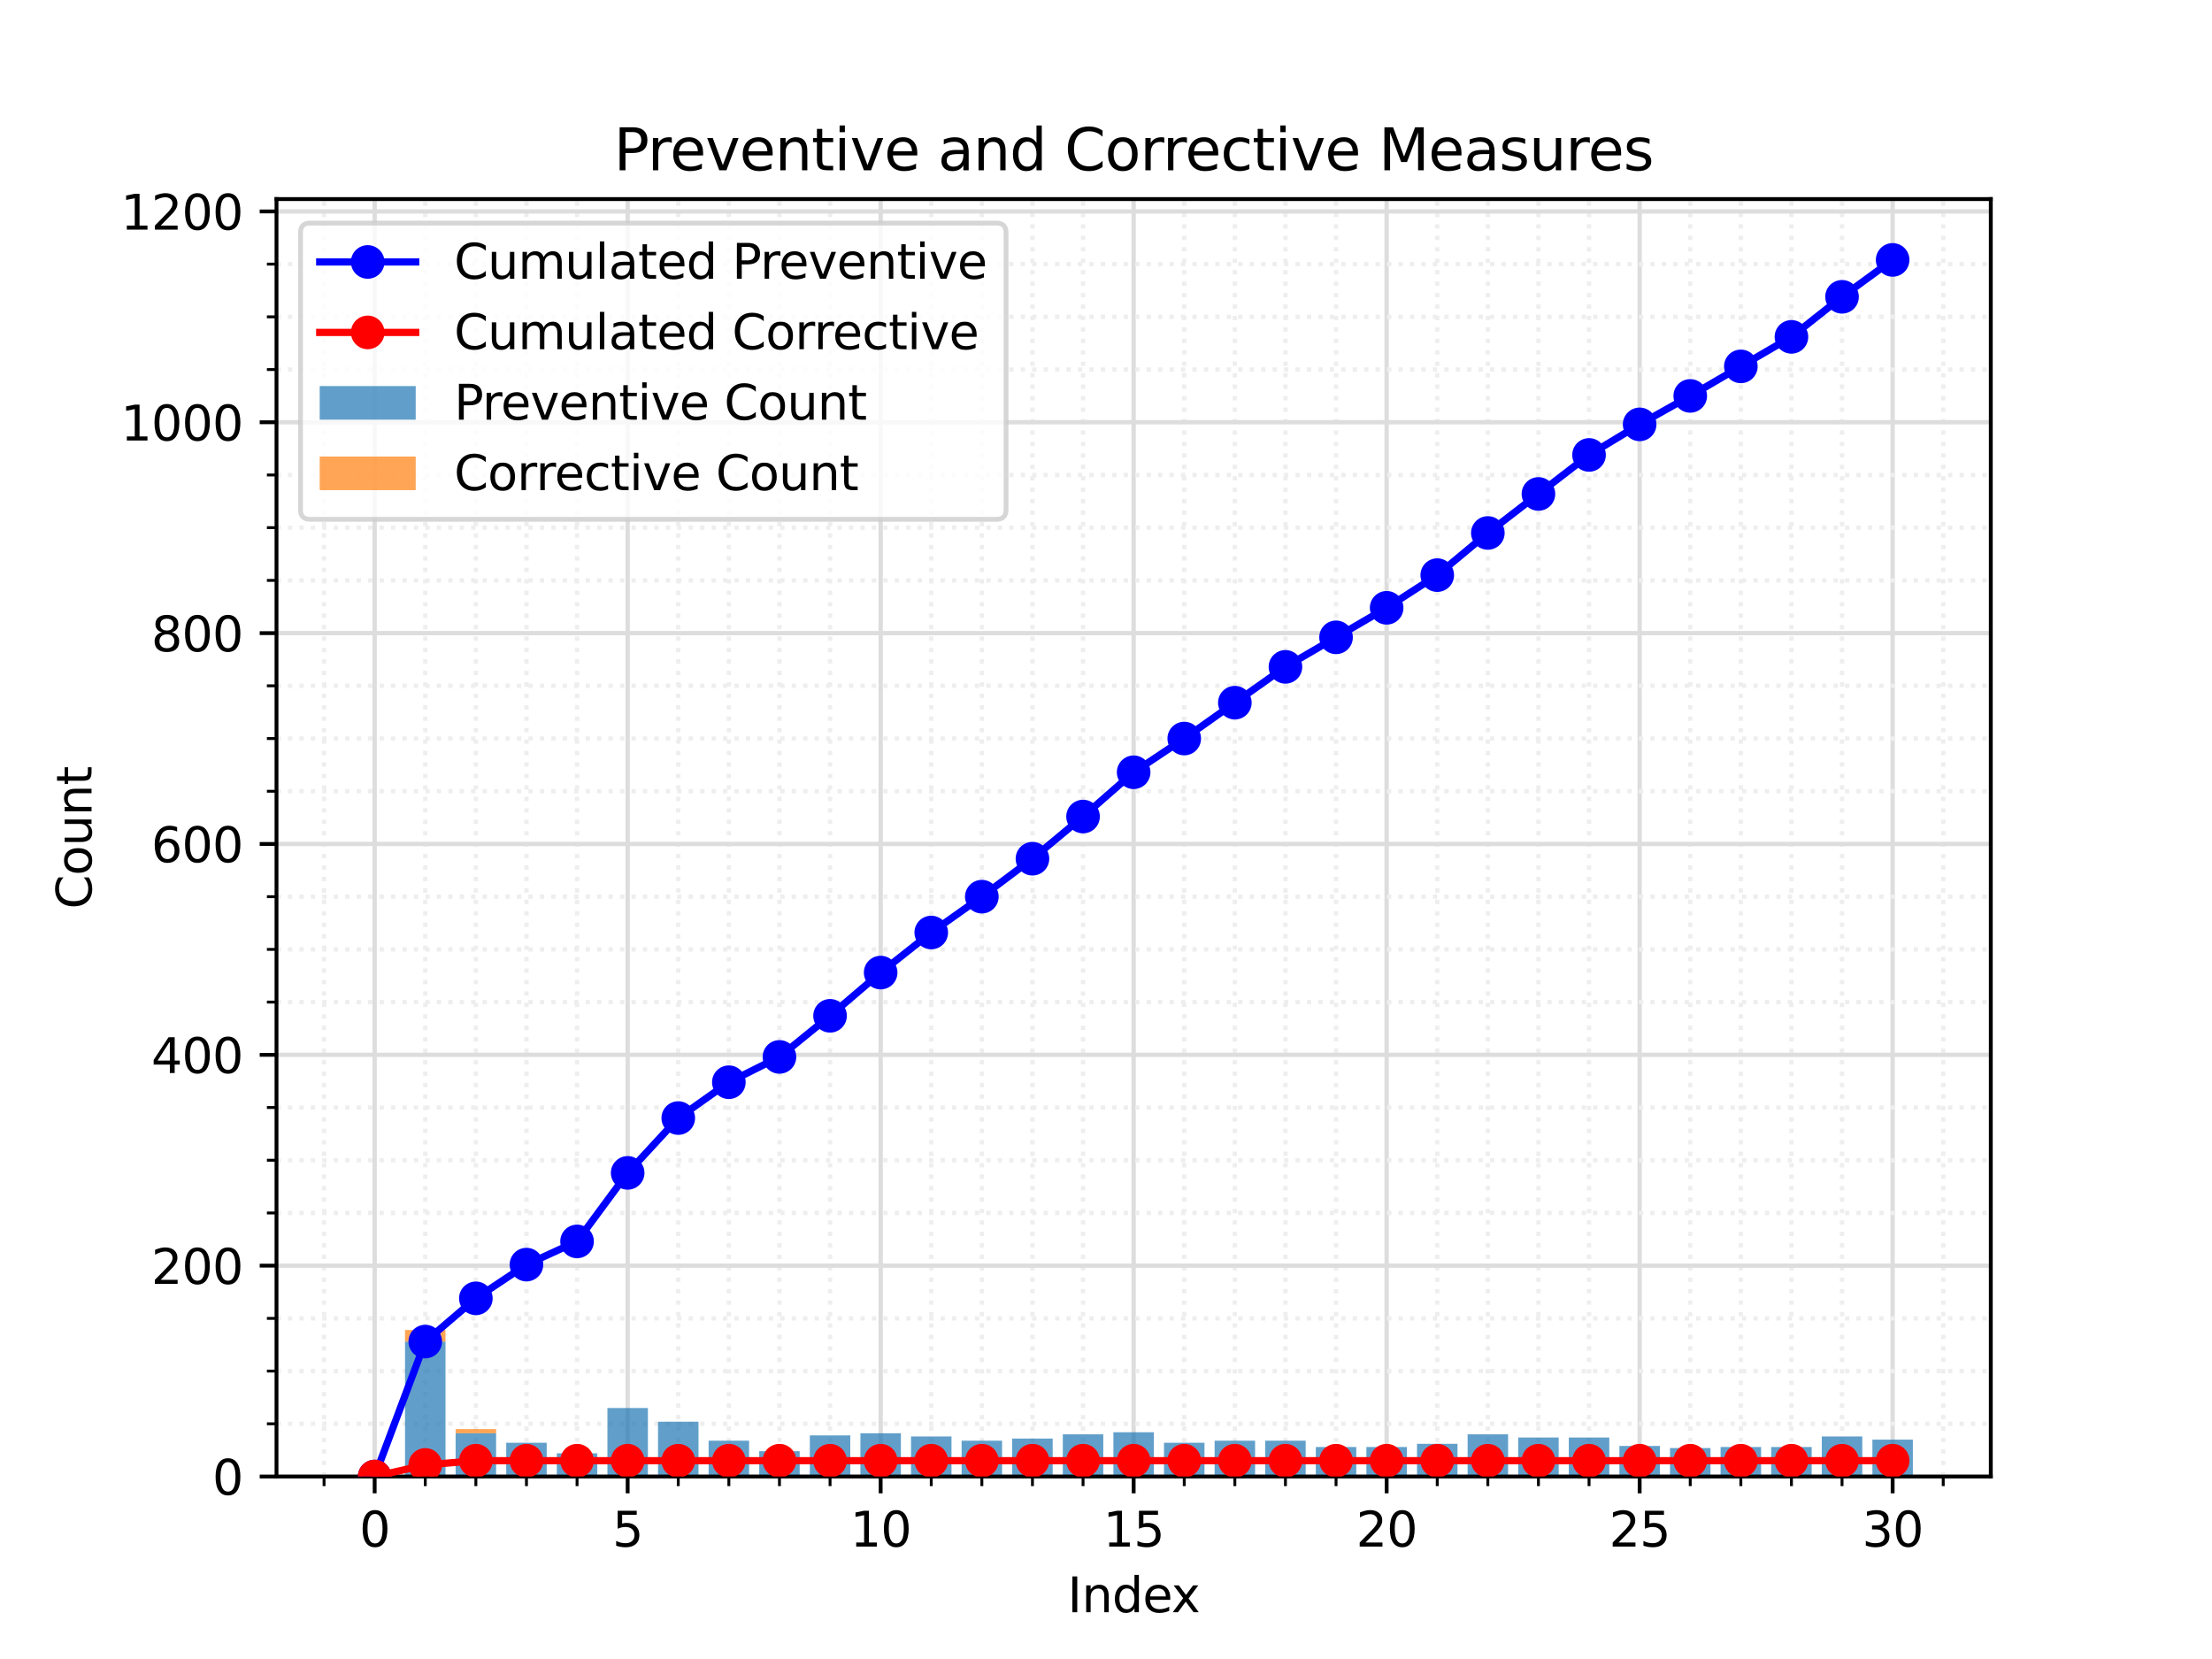 <?xml version="1.0" encoding="utf-8" standalone="no"?>
<!DOCTYPE svg PUBLIC "-//W3C//DTD SVG 1.1//EN"
  "http://www.w3.org/Graphics/SVG/1.1/DTD/svg11.dtd">
<svg xmlns:xlink="http://www.w3.org/1999/xlink" width="460.8pt" height="345.6pt" viewBox="0 0 460.8 345.6" xmlns="http://www.w3.org/2000/svg" version="1.1">
 <defs>
  <style type="text/css">*{stroke-linejoin: round; stroke-linecap: butt}</style>
 </defs>
 <g id="figure_1">
  <g id="patch_1">
   <path d="M 0 345.6 
L 460.8 345.6 
L 460.8 0 
L 0 0 
z
" style="fill: #ffffff"/>
  </g>
  <g id="axes_1">
   <g id="patch_2">
    <path d="M 57.6 307.584 
L 414.72 307.584 
L 414.72 41.472 
L 57.6 41.472 
z
" style="fill: #ffffff"/>
   </g>
   <g id="matplotlib.axis_1">
    <g id="xtick_1">
     <g id="line2d_1">
      <path d="M 78.049 307.584 
L 78.049 41.472 
" clip-path="url(#p05ff4790f8)" style="fill: none; stroke: #dddddd; stroke-width: 0.9; stroke-linecap: square"/>
     </g>
     <g id="line2d_2">
      <defs>
       <path id="md1fd3e10b6" d="M 0 0 
L 0 3.5 
" style="stroke: #000000; stroke-width: 0.8"/>
      </defs>
      <g>
       <use xlink:href="#md1fd3e10b6" x="78.049" y="307.584" style="stroke: #000000; stroke-width: 0.8"/>
      </g>
     </g>
     <g id="text_1">
      <!-- 0 -->
      <g transform="translate(74.868 322.182) scale(0.1 -0.1)">
       <defs>
        <path id="DejaVuSans-30" d="M 2034 4250 
Q 1547 4250 1301 3770 
Q 1056 3291 1056 2328 
Q 1056 1369 1301 889 
Q 1547 409 2034 409 
Q 2525 409 2770 889 
Q 3016 1369 3016 2328 
Q 3016 3291 2770 3770 
Q 2525 4250 2034 4250 
z
M 2034 4750 
Q 2819 4750 3233 4129 
Q 3647 3509 3647 2328 
Q 3647 1150 3233 529 
Q 2819 -91 2034 -91 
Q 1250 -91 836 529 
Q 422 1150 422 2328 
Q 422 3509 836 4129 
Q 1250 4750 2034 4750 
z
" transform="scale(0.016)"/>
       </defs>
       <use xlink:href="#DejaVuSans-30"/>
      </g>
     </g>
    </g>
    <g id="xtick_2">
     <g id="line2d_3">
      <path d="M 130.753 307.584 
L 130.753 41.472 
" clip-path="url(#p05ff4790f8)" style="fill: none; stroke: #dddddd; stroke-width: 0.9; stroke-linecap: square"/>
     </g>
     <g id="line2d_4">
      <g>
       <use xlink:href="#md1fd3e10b6" x="130.753" y="307.584" style="stroke: #000000; stroke-width: 0.8"/>
      </g>
     </g>
     <g id="text_2">
      <!-- 5 -->
      <g transform="translate(127.571 322.182) scale(0.1 -0.1)">
       <defs>
        <path id="DejaVuSans-35" d="M 691 4666 
L 3169 4666 
L 3169 4134 
L 1269 4134 
L 1269 2991 
Q 1406 3038 1543 3061 
Q 1681 3084 1819 3084 
Q 2600 3084 3056 2656 
Q 3513 2228 3513 1497 
Q 3513 744 3044 326 
Q 2575 -91 1722 -91 
Q 1428 -91 1123 -41 
Q 819 9 494 109 
L 494 744 
Q 775 591 1075 516 
Q 1375 441 1709 441 
Q 2250 441 2565 725 
Q 2881 1009 2881 1497 
Q 2881 1984 2565 2268 
Q 2250 2553 1709 2553 
Q 1456 2553 1204 2497 
Q 953 2441 691 2322 
L 691 4666 
z
" transform="scale(0.016)"/>
       </defs>
       <use xlink:href="#DejaVuSans-35"/>
      </g>
     </g>
    </g>
    <g id="xtick_3">
     <g id="line2d_5">
      <path d="M 183.456 307.584 
L 183.456 41.472 
" clip-path="url(#p05ff4790f8)" style="fill: none; stroke: #dddddd; stroke-width: 0.9; stroke-linecap: square"/>
     </g>
     <g id="line2d_6">
      <g>
       <use xlink:href="#md1fd3e10b6" x="183.456" y="307.584" style="stroke: #000000; stroke-width: 0.8"/>
      </g>
     </g>
     <g id="text_3">
      <!-- 10 -->
      <g transform="translate(177.094 322.182) scale(0.1 -0.1)">
       <defs>
        <path id="DejaVuSans-31" d="M 794 531 
L 1825 531 
L 1825 4091 
L 703 3866 
L 703 4441 
L 1819 4666 
L 2450 4666 
L 2450 531 
L 3481 531 
L 3481 0 
L 794 0 
L 794 531 
z
" transform="scale(0.016)"/>
       </defs>
       <use xlink:href="#DejaVuSans-31"/>
       <use xlink:href="#DejaVuSans-30" x="63.623"/>
      </g>
     </g>
    </g>
    <g id="xtick_4">
     <g id="line2d_7">
      <path d="M 236.16 307.584 
L 236.16 41.472 
" clip-path="url(#p05ff4790f8)" style="fill: none; stroke: #dddddd; stroke-width: 0.9; stroke-linecap: square"/>
     </g>
     <g id="line2d_8">
      <g>
       <use xlink:href="#md1fd3e10b6" x="236.16" y="307.584" style="stroke: #000000; stroke-width: 0.8"/>
      </g>
     </g>
     <g id="text_4">
      <!-- 15 -->
      <g transform="translate(229.798 322.182) scale(0.1 -0.1)">
       <use xlink:href="#DejaVuSans-31"/>
       <use xlink:href="#DejaVuSans-35" x="63.623"/>
      </g>
     </g>
    </g>
    <g id="xtick_5">
     <g id="line2d_9">
      <path d="M 288.864 307.584 
L 288.864 41.472 
" clip-path="url(#p05ff4790f8)" style="fill: none; stroke: #dddddd; stroke-width: 0.9; stroke-linecap: square"/>
     </g>
     <g id="line2d_10">
      <g>
       <use xlink:href="#md1fd3e10b6" x="288.864" y="307.584" style="stroke: #000000; stroke-width: 0.8"/>
      </g>
     </g>
     <g id="text_5">
      <!-- 20 -->
      <g transform="translate(282.501 322.182) scale(0.1 -0.1)">
       <defs>
        <path id="DejaVuSans-32" d="M 1228 531 
L 3431 531 
L 3431 0 
L 469 0 
L 469 531 
Q 828 903 1448 1529 
Q 2069 2156 2228 2338 
Q 2531 2678 2651 2914 
Q 2772 3150 2772 3378 
Q 2772 3750 2511 3984 
Q 2250 4219 1831 4219 
Q 1534 4219 1204 4116 
Q 875 4013 500 3803 
L 500 4441 
Q 881 4594 1212 4672 
Q 1544 4750 1819 4750 
Q 2544 4750 2975 4387 
Q 3406 4025 3406 3419 
Q 3406 3131 3298 2873 
Q 3191 2616 2906 2266 
Q 2828 2175 2409 1742 
Q 1991 1309 1228 531 
z
" transform="scale(0.016)"/>
       </defs>
       <use xlink:href="#DejaVuSans-32"/>
       <use xlink:href="#DejaVuSans-30" x="63.623"/>
      </g>
     </g>
    </g>
    <g id="xtick_6">
     <g id="line2d_11">
      <path d="M 341.567 307.584 
L 341.567 41.472 
" clip-path="url(#p05ff4790f8)" style="fill: none; stroke: #dddddd; stroke-width: 0.9; stroke-linecap: square"/>
     </g>
     <g id="line2d_12">
      <g>
       <use xlink:href="#md1fd3e10b6" x="341.567" y="307.584" style="stroke: #000000; stroke-width: 0.8"/>
      </g>
     </g>
     <g id="text_6">
      <!-- 25 -->
      <g transform="translate(335.205 322.182) scale(0.1 -0.1)">
       <use xlink:href="#DejaVuSans-32"/>
       <use xlink:href="#DejaVuSans-35" x="63.623"/>
      </g>
     </g>
    </g>
    <g id="xtick_7">
     <g id="line2d_13">
      <path d="M 394.271 307.584 
L 394.271 41.472 
" clip-path="url(#p05ff4790f8)" style="fill: none; stroke: #dddddd; stroke-width: 0.9; stroke-linecap: square"/>
     </g>
     <g id="line2d_14">
      <g>
       <use xlink:href="#md1fd3e10b6" x="394.271" y="307.584" style="stroke: #000000; stroke-width: 0.8"/>
      </g>
     </g>
     <g id="text_7">
      <!-- 30 -->
      <g transform="translate(387.908 322.182) scale(0.1 -0.1)">
       <defs>
        <path id="DejaVuSans-33" d="M 2597 2516 
Q 3050 2419 3304 2112 
Q 3559 1806 3559 1356 
Q 3559 666 3084 287 
Q 2609 -91 1734 -91 
Q 1441 -91 1130 -33 
Q 819 25 488 141 
L 488 750 
Q 750 597 1062 519 
Q 1375 441 1716 441 
Q 2309 441 2620 675 
Q 2931 909 2931 1356 
Q 2931 1769 2642 2001 
Q 2353 2234 1838 2234 
L 1294 2234 
L 1294 2753 
L 1863 2753 
Q 2328 2753 2575 2939 
Q 2822 3125 2822 3475 
Q 2822 3834 2567 4026 
Q 2313 4219 1838 4219 
Q 1578 4219 1281 4162 
Q 984 4106 628 3988 
L 628 4550 
Q 988 4650 1302 4700 
Q 1616 4750 1894 4750 
Q 2613 4750 3031 4423 
Q 3450 4097 3450 3541 
Q 3450 3153 3228 2886 
Q 3006 2619 2597 2516 
z
" transform="scale(0.016)"/>
       </defs>
       <use xlink:href="#DejaVuSans-33"/>
       <use xlink:href="#DejaVuSans-30" x="63.623"/>
      </g>
     </g>
    </g>
    <g id="xtick_8">
     <g id="line2d_15">
      <path d="M 67.508 307.584 
L 67.508 41.472 
" clip-path="url(#p05ff4790f8)" style="fill: none; stroke-dasharray: 0.9,1.485; stroke-dashoffset: 0; stroke: #eeeeee; stroke-width: 0.9"/>
     </g>
     <g id="line2d_16">
      <defs>
       <path id="m1b807f23c8" d="M 0 0 
L 0 2 
" style="stroke: #000000; stroke-width: 0.6"/>
      </defs>
      <g>
       <use xlink:href="#m1b807f23c8" x="67.508" y="307.584" style="stroke: #000000; stroke-width: 0.6"/>
      </g>
     </g>
    </g>
    <g id="xtick_9">
     <g id="line2d_17">
      <path d="M 88.59 307.584 
L 88.59 41.472 
" clip-path="url(#p05ff4790f8)" style="fill: none; stroke-dasharray: 0.9,1.485; stroke-dashoffset: 0; stroke: #eeeeee; stroke-width: 0.9"/>
     </g>
     <g id="line2d_18">
      <g>
       <use xlink:href="#m1b807f23c8" x="88.59" y="307.584" style="stroke: #000000; stroke-width: 0.6"/>
      </g>
     </g>
    </g>
    <g id="xtick_10">
     <g id="line2d_19">
      <path d="M 99.13 307.584 
L 99.13 41.472 
" clip-path="url(#p05ff4790f8)" style="fill: none; stroke-dasharray: 0.9,1.485; stroke-dashoffset: 0; stroke: #eeeeee; stroke-width: 0.9"/>
     </g>
     <g id="line2d_20">
      <g>
       <use xlink:href="#m1b807f23c8" x="99.13" y="307.584" style="stroke: #000000; stroke-width: 0.6"/>
      </g>
     </g>
    </g>
    <g id="xtick_11">
     <g id="line2d_21">
      <path d="M 109.671 307.584 
L 109.671 41.472 
" clip-path="url(#p05ff4790f8)" style="fill: none; stroke-dasharray: 0.9,1.485; stroke-dashoffset: 0; stroke: #eeeeee; stroke-width: 0.9"/>
     </g>
     <g id="line2d_22">
      <g>
       <use xlink:href="#m1b807f23c8" x="109.671" y="307.584" style="stroke: #000000; stroke-width: 0.6"/>
      </g>
     </g>
    </g>
    <g id="xtick_12">
     <g id="line2d_23">
      <path d="M 120.212 307.584 
L 120.212 41.472 
" clip-path="url(#p05ff4790f8)" style="fill: none; stroke-dasharray: 0.9,1.485; stroke-dashoffset: 0; stroke: #eeeeee; stroke-width: 0.9"/>
     </g>
     <g id="line2d_24">
      <g>
       <use xlink:href="#m1b807f23c8" x="120.212" y="307.584" style="stroke: #000000; stroke-width: 0.6"/>
      </g>
     </g>
    </g>
    <g id="xtick_13">
     <g id="line2d_25">
      <path d="M 141.293 307.584 
L 141.293 41.472 
" clip-path="url(#p05ff4790f8)" style="fill: none; stroke-dasharray: 0.9,1.485; stroke-dashoffset: 0; stroke: #eeeeee; stroke-width: 0.9"/>
     </g>
     <g id="line2d_26">
      <g>
       <use xlink:href="#m1b807f23c8" x="141.293" y="307.584" style="stroke: #000000; stroke-width: 0.6"/>
      </g>
     </g>
    </g>
    <g id="xtick_14">
     <g id="line2d_27">
      <path d="M 151.834 307.584 
L 151.834 41.472 
" clip-path="url(#p05ff4790f8)" style="fill: none; stroke-dasharray: 0.9,1.485; stroke-dashoffset: 0; stroke: #eeeeee; stroke-width: 0.9"/>
     </g>
     <g id="line2d_28">
      <g>
       <use xlink:href="#m1b807f23c8" x="151.834" y="307.584" style="stroke: #000000; stroke-width: 0.6"/>
      </g>
     </g>
    </g>
    <g id="xtick_15">
     <g id="line2d_29">
      <path d="M 162.375 307.584 
L 162.375 41.472 
" clip-path="url(#p05ff4790f8)" style="fill: none; stroke-dasharray: 0.9,1.485; stroke-dashoffset: 0; stroke: #eeeeee; stroke-width: 0.9"/>
     </g>
     <g id="line2d_30">
      <g>
       <use xlink:href="#m1b807f23c8" x="162.375" y="307.584" style="stroke: #000000; stroke-width: 0.6"/>
      </g>
     </g>
    </g>
    <g id="xtick_16">
     <g id="line2d_31">
      <path d="M 172.916 307.584 
L 172.916 41.472 
" clip-path="url(#p05ff4790f8)" style="fill: none; stroke-dasharray: 0.9,1.485; stroke-dashoffset: 0; stroke: #eeeeee; stroke-width: 0.9"/>
     </g>
     <g id="line2d_32">
      <g>
       <use xlink:href="#m1b807f23c8" x="172.916" y="307.584" style="stroke: #000000; stroke-width: 0.6"/>
      </g>
     </g>
    </g>
    <g id="xtick_17">
     <g id="line2d_33">
      <path d="M 193.997 307.584 
L 193.997 41.472 
" clip-path="url(#p05ff4790f8)" style="fill: none; stroke-dasharray: 0.9,1.485; stroke-dashoffset: 0; stroke: #eeeeee; stroke-width: 0.9"/>
     </g>
     <g id="line2d_34">
      <g>
       <use xlink:href="#m1b807f23c8" x="193.997" y="307.584" style="stroke: #000000; stroke-width: 0.6"/>
      </g>
     </g>
    </g>
    <g id="xtick_18">
     <g id="line2d_35">
      <path d="M 204.538 307.584 
L 204.538 41.472 
" clip-path="url(#p05ff4790f8)" style="fill: none; stroke-dasharray: 0.9,1.485; stroke-dashoffset: 0; stroke: #eeeeee; stroke-width: 0.9"/>
     </g>
     <g id="line2d_36">
      <g>
       <use xlink:href="#m1b807f23c8" x="204.538" y="307.584" style="stroke: #000000; stroke-width: 0.6"/>
      </g>
     </g>
    </g>
    <g id="xtick_19">
     <g id="line2d_37">
      <path d="M 215.079 307.584 
L 215.079 41.472 
" clip-path="url(#p05ff4790f8)" style="fill: none; stroke-dasharray: 0.9,1.485; stroke-dashoffset: 0; stroke: #eeeeee; stroke-width: 0.9"/>
     </g>
     <g id="line2d_38">
      <g>
       <use xlink:href="#m1b807f23c8" x="215.079" y="307.584" style="stroke: #000000; stroke-width: 0.6"/>
      </g>
     </g>
    </g>
    <g id="xtick_20">
     <g id="line2d_39">
      <path d="M 225.619 307.584 
L 225.619 41.472 
" clip-path="url(#p05ff4790f8)" style="fill: none; stroke-dasharray: 0.9,1.485; stroke-dashoffset: 0; stroke: #eeeeee; stroke-width: 0.9"/>
     </g>
     <g id="line2d_40">
      <g>
       <use xlink:href="#m1b807f23c8" x="225.619" y="307.584" style="stroke: #000000; stroke-width: 0.6"/>
      </g>
     </g>
    </g>
    <g id="xtick_21">
     <g id="line2d_41">
      <path d="M 246.701 307.584 
L 246.701 41.472 
" clip-path="url(#p05ff4790f8)" style="fill: none; stroke-dasharray: 0.9,1.485; stroke-dashoffset: 0; stroke: #eeeeee; stroke-width: 0.9"/>
     </g>
     <g id="line2d_42">
      <g>
       <use xlink:href="#m1b807f23c8" x="246.701" y="307.584" style="stroke: #000000; stroke-width: 0.6"/>
      </g>
     </g>
    </g>
    <g id="xtick_22">
     <g id="line2d_43">
      <path d="M 257.241 307.584 
L 257.241 41.472 
" clip-path="url(#p05ff4790f8)" style="fill: none; stroke-dasharray: 0.9,1.485; stroke-dashoffset: 0; stroke: #eeeeee; stroke-width: 0.9"/>
     </g>
     <g id="line2d_44">
      <g>
       <use xlink:href="#m1b807f23c8" x="257.241" y="307.584" style="stroke: #000000; stroke-width: 0.6"/>
      </g>
     </g>
    </g>
    <g id="xtick_23">
     <g id="line2d_45">
      <path d="M 267.782 307.584 
L 267.782 41.472 
" clip-path="url(#p05ff4790f8)" style="fill: none; stroke-dasharray: 0.9,1.485; stroke-dashoffset: 0; stroke: #eeeeee; stroke-width: 0.9"/>
     </g>
     <g id="line2d_46">
      <g>
       <use xlink:href="#m1b807f23c8" x="267.782" y="307.584" style="stroke: #000000; stroke-width: 0.6"/>
      </g>
     </g>
    </g>
    <g id="xtick_24">
     <g id="line2d_47">
      <path d="M 278.323 307.584 
L 278.323 41.472 
" clip-path="url(#p05ff4790f8)" style="fill: none; stroke-dasharray: 0.9,1.485; stroke-dashoffset: 0; stroke: #eeeeee; stroke-width: 0.9"/>
     </g>
     <g id="line2d_48">
      <g>
       <use xlink:href="#m1b807f23c8" x="278.323" y="307.584" style="stroke: #000000; stroke-width: 0.6"/>
      </g>
     </g>
    </g>
    <g id="xtick_25">
     <g id="line2d_49">
      <path d="M 299.404 307.584 
L 299.404 41.472 
" clip-path="url(#p05ff4790f8)" style="fill: none; stroke-dasharray: 0.9,1.485; stroke-dashoffset: 0; stroke: #eeeeee; stroke-width: 0.9"/>
     </g>
     <g id="line2d_50">
      <g>
       <use xlink:href="#m1b807f23c8" x="299.404" y="307.584" style="stroke: #000000; stroke-width: 0.6"/>
      </g>
     </g>
    </g>
    <g id="xtick_26">
     <g id="line2d_51">
      <path d="M 309.945 307.584 
L 309.945 41.472 
" clip-path="url(#p05ff4790f8)" style="fill: none; stroke-dasharray: 0.9,1.485; stroke-dashoffset: 0; stroke: #eeeeee; stroke-width: 0.9"/>
     </g>
     <g id="line2d_52">
      <g>
       <use xlink:href="#m1b807f23c8" x="309.945" y="307.584" style="stroke: #000000; stroke-width: 0.6"/>
      </g>
     </g>
    </g>
    <g id="xtick_27">
     <g id="line2d_53">
      <path d="M 320.486 307.584 
L 320.486 41.472 
" clip-path="url(#p05ff4790f8)" style="fill: none; stroke-dasharray: 0.9,1.485; stroke-dashoffset: 0; stroke: #eeeeee; stroke-width: 0.9"/>
     </g>
     <g id="line2d_54">
      <g>
       <use xlink:href="#m1b807f23c8" x="320.486" y="307.584" style="stroke: #000000; stroke-width: 0.6"/>
      </g>
     </g>
    </g>
    <g id="xtick_28">
     <g id="line2d_55">
      <path d="M 331.027 307.584 
L 331.027 41.472 
" clip-path="url(#p05ff4790f8)" style="fill: none; stroke-dasharray: 0.9,1.485; stroke-dashoffset: 0; stroke: #eeeeee; stroke-width: 0.9"/>
     </g>
     <g id="line2d_56">
      <g>
       <use xlink:href="#m1b807f23c8" x="331.027" y="307.584" style="stroke: #000000; stroke-width: 0.6"/>
      </g>
     </g>
    </g>
    <g id="xtick_29">
     <g id="line2d_57">
      <path d="M 352.108 307.584 
L 352.108 41.472 
" clip-path="url(#p05ff4790f8)" style="fill: none; stroke-dasharray: 0.9,1.485; stroke-dashoffset: 0; stroke: #eeeeee; stroke-width: 0.9"/>
     </g>
     <g id="line2d_58">
      <g>
       <use xlink:href="#m1b807f23c8" x="352.108" y="307.584" style="stroke: #000000; stroke-width: 0.6"/>
      </g>
     </g>
    </g>
    <g id="xtick_30">
     <g id="line2d_59">
      <path d="M 362.649 307.584 
L 362.649 41.472 
" clip-path="url(#p05ff4790f8)" style="fill: none; stroke-dasharray: 0.9,1.485; stroke-dashoffset: 0; stroke: #eeeeee; stroke-width: 0.9"/>
     </g>
     <g id="line2d_60">
      <g>
       <use xlink:href="#m1b807f23c8" x="362.649" y="307.584" style="stroke: #000000; stroke-width: 0.6"/>
      </g>
     </g>
    </g>
    <g id="xtick_31">
     <g id="line2d_61">
      <path d="M 373.19 307.584 
L 373.19 41.472 
" clip-path="url(#p05ff4790f8)" style="fill: none; stroke-dasharray: 0.9,1.485; stroke-dashoffset: 0; stroke: #eeeeee; stroke-width: 0.9"/>
     </g>
     <g id="line2d_62">
      <g>
       <use xlink:href="#m1b807f23c8" x="373.19" y="307.584" style="stroke: #000000; stroke-width: 0.6"/>
      </g>
     </g>
    </g>
    <g id="xtick_32">
     <g id="line2d_63">
      <path d="M 383.73 307.584 
L 383.73 41.472 
" clip-path="url(#p05ff4790f8)" style="fill: none; stroke-dasharray: 0.9,1.485; stroke-dashoffset: 0; stroke: #eeeeee; stroke-width: 0.9"/>
     </g>
     <g id="line2d_64">
      <g>
       <use xlink:href="#m1b807f23c8" x="383.73" y="307.584" style="stroke: #000000; stroke-width: 0.6"/>
      </g>
     </g>
    </g>
    <g id="xtick_33">
     <g id="line2d_65">
      <path d="M 404.812 307.584 
L 404.812 41.472 
" clip-path="url(#p05ff4790f8)" style="fill: none; stroke-dasharray: 0.9,1.485; stroke-dashoffset: 0; stroke: #eeeeee; stroke-width: 0.9"/>
     </g>
     <g id="line2d_66">
      <g>
       <use xlink:href="#m1b807f23c8" x="404.812" y="307.584" style="stroke: #000000; stroke-width: 0.6"/>
      </g>
     </g>
    </g>
    <g id="text_8">
     <!-- Index -->
     <g transform="translate(222.394 335.861) scale(0.1 -0.1)">
      <defs>
       <path id="DejaVuSans-49" d="M 628 4666 
L 1259 4666 
L 1259 0 
L 628 0 
L 628 4666 
z
" transform="scale(0.016)"/>
       <path id="DejaVuSans-6e" d="M 3513 2113 
L 3513 0 
L 2938 0 
L 2938 2094 
Q 2938 2591 2744 2837 
Q 2550 3084 2163 3084 
Q 1697 3084 1428 2787 
Q 1159 2491 1159 1978 
L 1159 0 
L 581 0 
L 581 3500 
L 1159 3500 
L 1159 2956 
Q 1366 3272 1645 3428 
Q 1925 3584 2291 3584 
Q 2894 3584 3203 3211 
Q 3513 2838 3513 2113 
z
" transform="scale(0.016)"/>
       <path id="DejaVuSans-64" d="M 2906 2969 
L 2906 4863 
L 3481 4863 
L 3481 0 
L 2906 0 
L 2906 525 
Q 2725 213 2448 61 
Q 2172 -91 1784 -91 
Q 1150 -91 751 415 
Q 353 922 353 1747 
Q 353 2572 751 3078 
Q 1150 3584 1784 3584 
Q 2172 3584 2448 3432 
Q 2725 3281 2906 2969 
z
M 947 1747 
Q 947 1113 1208 752 
Q 1469 391 1925 391 
Q 2381 391 2643 752 
Q 2906 1113 2906 1747 
Q 2906 2381 2643 2742 
Q 2381 3103 1925 3103 
Q 1469 3103 1208 2742 
Q 947 2381 947 1747 
z
" transform="scale(0.016)"/>
       <path id="DejaVuSans-65" d="M 3597 1894 
L 3597 1613 
L 953 1613 
Q 991 1019 1311 708 
Q 1631 397 2203 397 
Q 2534 397 2845 478 
Q 3156 559 3463 722 
L 3463 178 
Q 3153 47 2828 -22 
Q 2503 -91 2169 -91 
Q 1331 -91 842 396 
Q 353 884 353 1716 
Q 353 2575 817 3079 
Q 1281 3584 2069 3584 
Q 2775 3584 3186 3129 
Q 3597 2675 3597 1894 
z
M 3022 2063 
Q 3016 2534 2758 2815 
Q 2500 3097 2075 3097 
Q 1594 3097 1305 2825 
Q 1016 2553 972 2059 
L 3022 2063 
z
" transform="scale(0.016)"/>
       <path id="DejaVuSans-78" d="M 3513 3500 
L 2247 1797 
L 3578 0 
L 2900 0 
L 1881 1375 
L 863 0 
L 184 0 
L 1544 1831 
L 300 3500 
L 978 3500 
L 1906 2253 
L 2834 3500 
L 3513 3500 
z
" transform="scale(0.016)"/>
      </defs>
      <use xlink:href="#DejaVuSans-49"/>
      <use xlink:href="#DejaVuSans-6e" x="29.492"/>
      <use xlink:href="#DejaVuSans-64" x="92.871"/>
      <use xlink:href="#DejaVuSans-65" x="156.348"/>
      <use xlink:href="#DejaVuSans-78" x="216.121"/>
     </g>
    </g>
   </g>
   <g id="matplotlib.axis_2">
    <g id="ytick_1">
     <g id="line2d_67">
      <path d="M 57.6 307.584 
L 414.72 307.584 
" clip-path="url(#p05ff4790f8)" style="fill: none; stroke: #dddddd; stroke-width: 0.9; stroke-linecap: square"/>
     </g>
     <g id="line2d_68">
      <defs>
       <path id="ma55f039566" d="M 0 0 
L -3.5 0 
" style="stroke: #000000; stroke-width: 0.8"/>
      </defs>
      <g>
       <use xlink:href="#ma55f039566" x="57.6" y="307.584" style="stroke: #000000; stroke-width: 0.8"/>
      </g>
     </g>
     <g id="text_9">
      <!-- 0 -->
      <g transform="translate(44.237 311.383) scale(0.1 -0.1)">
       <use xlink:href="#DejaVuSans-30"/>
      </g>
     </g>
    </g>
    <g id="ytick_2">
     <g id="line2d_69">
      <path d="M 57.6 263.66 
L 414.72 263.66 
" clip-path="url(#p05ff4790f8)" style="fill: none; stroke: #dddddd; stroke-width: 0.9; stroke-linecap: square"/>
     </g>
     <g id="line2d_70">
      <g>
       <use xlink:href="#ma55f039566" x="57.6" y="263.66" style="stroke: #000000; stroke-width: 0.8"/>
      </g>
     </g>
     <g id="text_10">
      <!-- 200 -->
      <g transform="translate(31.512 267.459) scale(0.1 -0.1)">
       <use xlink:href="#DejaVuSans-32"/>
       <use xlink:href="#DejaVuSans-30" x="63.623"/>
       <use xlink:href="#DejaVuSans-30" x="127.246"/>
      </g>
     </g>
    </g>
    <g id="ytick_3">
     <g id="line2d_71">
      <path d="M 57.6 219.737 
L 414.72 219.737 
" clip-path="url(#p05ff4790f8)" style="fill: none; stroke: #dddddd; stroke-width: 0.9; stroke-linecap: square"/>
     </g>
     <g id="line2d_72">
      <g>
       <use xlink:href="#ma55f039566" x="57.6" y="219.737" style="stroke: #000000; stroke-width: 0.8"/>
      </g>
     </g>
     <g id="text_11">
      <!-- 400 -->
      <g transform="translate(31.512 223.536) scale(0.1 -0.1)">
       <defs>
        <path id="DejaVuSans-34" d="M 2419 4116 
L 825 1625 
L 2419 1625 
L 2419 4116 
z
M 2253 4666 
L 3047 4666 
L 3047 1625 
L 3713 1625 
L 3713 1100 
L 3047 1100 
L 3047 0 
L 2419 0 
L 2419 1100 
L 313 1100 
L 313 1709 
L 2253 4666 
z
" transform="scale(0.016)"/>
       </defs>
       <use xlink:href="#DejaVuSans-34"/>
       <use xlink:href="#DejaVuSans-30" x="63.623"/>
       <use xlink:href="#DejaVuSans-30" x="127.246"/>
      </g>
     </g>
    </g>
    <g id="ytick_4">
     <g id="line2d_73">
      <path d="M 57.6 175.813 
L 414.72 175.813 
" clip-path="url(#p05ff4790f8)" style="fill: none; stroke: #dddddd; stroke-width: 0.9; stroke-linecap: square"/>
     </g>
     <g id="line2d_74">
      <g>
       <use xlink:href="#ma55f039566" x="57.6" y="175.813" style="stroke: #000000; stroke-width: 0.8"/>
      </g>
     </g>
     <g id="text_12">
      <!-- 600 -->
      <g transform="translate(31.512 179.612) scale(0.1 -0.1)">
       <defs>
        <path id="DejaVuSans-36" d="M 2113 2584 
Q 1688 2584 1439 2293 
Q 1191 2003 1191 1497 
Q 1191 994 1439 701 
Q 1688 409 2113 409 
Q 2538 409 2786 701 
Q 3034 994 3034 1497 
Q 3034 2003 2786 2293 
Q 2538 2584 2113 2584 
z
M 3366 4563 
L 3366 3988 
Q 3128 4100 2886 4159 
Q 2644 4219 2406 4219 
Q 1781 4219 1451 3797 
Q 1122 3375 1075 2522 
Q 1259 2794 1537 2939 
Q 1816 3084 2150 3084 
Q 2853 3084 3261 2657 
Q 3669 2231 3669 1497 
Q 3669 778 3244 343 
Q 2819 -91 2113 -91 
Q 1303 -91 875 529 
Q 447 1150 447 2328 
Q 447 3434 972 4092 
Q 1497 4750 2381 4750 
Q 2619 4750 2861 4703 
Q 3103 4656 3366 4563 
z
" transform="scale(0.016)"/>
       </defs>
       <use xlink:href="#DejaVuSans-36"/>
       <use xlink:href="#DejaVuSans-30" x="63.623"/>
       <use xlink:href="#DejaVuSans-30" x="127.246"/>
      </g>
     </g>
    </g>
    <g id="ytick_5">
     <g id="line2d_75">
      <path d="M 57.6 131.889 
L 414.72 131.889 
" clip-path="url(#p05ff4790f8)" style="fill: none; stroke: #dddddd; stroke-width: 0.9; stroke-linecap: square"/>
     </g>
     <g id="line2d_76">
      <g>
       <use xlink:href="#ma55f039566" x="57.6" y="131.889" style="stroke: #000000; stroke-width: 0.8"/>
      </g>
     </g>
     <g id="text_13">
      <!-- 800 -->
      <g transform="translate(31.512 135.688) scale(0.1 -0.1)">
       <defs>
        <path id="DejaVuSans-38" d="M 2034 2216 
Q 1584 2216 1326 1975 
Q 1069 1734 1069 1313 
Q 1069 891 1326 650 
Q 1584 409 2034 409 
Q 2484 409 2743 651 
Q 3003 894 3003 1313 
Q 3003 1734 2745 1975 
Q 2488 2216 2034 2216 
z
M 1403 2484 
Q 997 2584 770 2862 
Q 544 3141 544 3541 
Q 544 4100 942 4425 
Q 1341 4750 2034 4750 
Q 2731 4750 3128 4425 
Q 3525 4100 3525 3541 
Q 3525 3141 3298 2862 
Q 3072 2584 2669 2484 
Q 3125 2378 3379 2068 
Q 3634 1759 3634 1313 
Q 3634 634 3220 271 
Q 2806 -91 2034 -91 
Q 1263 -91 848 271 
Q 434 634 434 1313 
Q 434 1759 690 2068 
Q 947 2378 1403 2484 
z
M 1172 3481 
Q 1172 3119 1398 2916 
Q 1625 2713 2034 2713 
Q 2441 2713 2670 2916 
Q 2900 3119 2900 3481 
Q 2900 3844 2670 4047 
Q 2441 4250 2034 4250 
Q 1625 4250 1398 4047 
Q 1172 3844 1172 3481 
z
" transform="scale(0.016)"/>
       </defs>
       <use xlink:href="#DejaVuSans-38"/>
       <use xlink:href="#DejaVuSans-30" x="63.623"/>
       <use xlink:href="#DejaVuSans-30" x="127.246"/>
      </g>
     </g>
    </g>
    <g id="ytick_6">
     <g id="line2d_77">
      <path d="M 57.6 87.965 
L 414.72 87.965 
" clip-path="url(#p05ff4790f8)" style="fill: none; stroke: #dddddd; stroke-width: 0.9; stroke-linecap: square"/>
     </g>
     <g id="line2d_78">
      <g>
       <use xlink:href="#ma55f039566" x="57.6" y="87.965" style="stroke: #000000; stroke-width: 0.8"/>
      </g>
     </g>
     <g id="text_14">
      <!-- 1000 -->
      <g transform="translate(25.15 91.765) scale(0.1 -0.1)">
       <use xlink:href="#DejaVuSans-31"/>
       <use xlink:href="#DejaVuSans-30" x="63.623"/>
       <use xlink:href="#DejaVuSans-30" x="127.246"/>
       <use xlink:href="#DejaVuSans-30" x="190.869"/>
      </g>
     </g>
    </g>
    <g id="ytick_7">
     <g id="line2d_79">
      <path d="M 57.6 44.042 
L 414.72 44.042 
" clip-path="url(#p05ff4790f8)" style="fill: none; stroke: #dddddd; stroke-width: 0.9; stroke-linecap: square"/>
     </g>
     <g id="line2d_80">
      <g>
       <use xlink:href="#ma55f039566" x="57.6" y="44.042" style="stroke: #000000; stroke-width: 0.8"/>
      </g>
     </g>
     <g id="text_15">
      <!-- 1200 -->
      <g transform="translate(25.15 47.841) scale(0.1 -0.1)">
       <use xlink:href="#DejaVuSans-31"/>
       <use xlink:href="#DejaVuSans-32" x="63.623"/>
       <use xlink:href="#DejaVuSans-30" x="127.246"/>
       <use xlink:href="#DejaVuSans-30" x="190.869"/>
      </g>
     </g>
    </g>
    <g id="ytick_8">
     <g id="line2d_81">
      <path d="M 57.6 296.603 
L 414.72 296.603 
" clip-path="url(#p05ff4790f8)" style="fill: none; stroke-dasharray: 0.9,1.485; stroke-dashoffset: 0; stroke: #eeeeee; stroke-width: 0.9"/>
     </g>
     <g id="line2d_82">
      <defs>
       <path id="m1266ba1b0d" d="M 0 0 
L -2 0 
" style="stroke: #000000; stroke-width: 0.6"/>
      </defs>
      <g>
       <use xlink:href="#m1266ba1b0d" x="57.6" y="296.603" style="stroke: #000000; stroke-width: 0.6"/>
      </g>
     </g>
    </g>
    <g id="ytick_9">
     <g id="line2d_83">
      <path d="M 57.6 285.622 
L 414.72 285.622 
" clip-path="url(#p05ff4790f8)" style="fill: none; stroke-dasharray: 0.9,1.485; stroke-dashoffset: 0; stroke: #eeeeee; stroke-width: 0.9"/>
     </g>
     <g id="line2d_84">
      <g>
       <use xlink:href="#m1266ba1b0d" x="57.6" y="285.622" style="stroke: #000000; stroke-width: 0.6"/>
      </g>
     </g>
    </g>
    <g id="ytick_10">
     <g id="line2d_85">
      <path d="M 57.6 274.641 
L 414.72 274.641 
" clip-path="url(#p05ff4790f8)" style="fill: none; stroke-dasharray: 0.9,1.485; stroke-dashoffset: 0; stroke: #eeeeee; stroke-width: 0.9"/>
     </g>
     <g id="line2d_86">
      <g>
       <use xlink:href="#m1266ba1b0d" x="57.6" y="274.641" style="stroke: #000000; stroke-width: 0.6"/>
      </g>
     </g>
    </g>
    <g id="ytick_11">
     <g id="line2d_87">
      <path d="M 57.6 252.679 
L 414.72 252.679 
" clip-path="url(#p05ff4790f8)" style="fill: none; stroke-dasharray: 0.9,1.485; stroke-dashoffset: 0; stroke: #eeeeee; stroke-width: 0.9"/>
     </g>
     <g id="line2d_88">
      <g>
       <use xlink:href="#m1266ba1b0d" x="57.6" y="252.679" style="stroke: #000000; stroke-width: 0.6"/>
      </g>
     </g>
    </g>
    <g id="ytick_12">
     <g id="line2d_89">
      <path d="M 57.6 241.698 
L 414.72 241.698 
" clip-path="url(#p05ff4790f8)" style="fill: none; stroke-dasharray: 0.9,1.485; stroke-dashoffset: 0; stroke: #eeeeee; stroke-width: 0.9"/>
     </g>
     <g id="line2d_90">
      <g>
       <use xlink:href="#m1266ba1b0d" x="57.6" y="241.698" style="stroke: #000000; stroke-width: 0.6"/>
      </g>
     </g>
    </g>
    <g id="ytick_13">
     <g id="line2d_91">
      <path d="M 57.6 230.717 
L 414.72 230.717 
" clip-path="url(#p05ff4790f8)" style="fill: none; stroke-dasharray: 0.9,1.485; stroke-dashoffset: 0; stroke: #eeeeee; stroke-width: 0.9"/>
     </g>
     <g id="line2d_92">
      <g>
       <use xlink:href="#m1266ba1b0d" x="57.6" y="230.717" style="stroke: #000000; stroke-width: 0.6"/>
      </g>
     </g>
    </g>
    <g id="ytick_14">
     <g id="line2d_93">
      <path d="M 57.6 208.756 
L 414.72 208.756 
" clip-path="url(#p05ff4790f8)" style="fill: none; stroke-dasharray: 0.9,1.485; stroke-dashoffset: 0; stroke: #eeeeee; stroke-width: 0.9"/>
     </g>
     <g id="line2d_94">
      <g>
       <use xlink:href="#m1266ba1b0d" x="57.6" y="208.756" style="stroke: #000000; stroke-width: 0.6"/>
      </g>
     </g>
    </g>
    <g id="ytick_15">
     <g id="line2d_95">
      <path d="M 57.6 197.775 
L 414.72 197.775 
" clip-path="url(#p05ff4790f8)" style="fill: none; stroke-dasharray: 0.9,1.485; stroke-dashoffset: 0; stroke: #eeeeee; stroke-width: 0.9"/>
     </g>
     <g id="line2d_96">
      <g>
       <use xlink:href="#m1266ba1b0d" x="57.6" y="197.775" style="stroke: #000000; stroke-width: 0.6"/>
      </g>
     </g>
    </g>
    <g id="ytick_16">
     <g id="line2d_97">
      <path d="M 57.6 186.794 
L 414.72 186.794 
" clip-path="url(#p05ff4790f8)" style="fill: none; stroke-dasharray: 0.9,1.485; stroke-dashoffset: 0; stroke: #eeeeee; stroke-width: 0.9"/>
     </g>
     <g id="line2d_98">
      <g>
       <use xlink:href="#m1266ba1b0d" x="57.6" y="186.794" style="stroke: #000000; stroke-width: 0.6"/>
      </g>
     </g>
    </g>
    <g id="ytick_17">
     <g id="line2d_99">
      <path d="M 57.6 164.832 
L 414.72 164.832 
" clip-path="url(#p05ff4790f8)" style="fill: none; stroke-dasharray: 0.9,1.485; stroke-dashoffset: 0; stroke: #eeeeee; stroke-width: 0.9"/>
     </g>
     <g id="line2d_100">
      <g>
       <use xlink:href="#m1266ba1b0d" x="57.6" y="164.832" style="stroke: #000000; stroke-width: 0.6"/>
      </g>
     </g>
    </g>
    <g id="ytick_18">
     <g id="line2d_101">
      <path d="M 57.6 153.851 
L 414.72 153.851 
" clip-path="url(#p05ff4790f8)" style="fill: none; stroke-dasharray: 0.9,1.485; stroke-dashoffset: 0; stroke: #eeeeee; stroke-width: 0.9"/>
     </g>
     <g id="line2d_102">
      <g>
       <use xlink:href="#m1266ba1b0d" x="57.6" y="153.851" style="stroke: #000000; stroke-width: 0.6"/>
      </g>
     </g>
    </g>
    <g id="ytick_19">
     <g id="line2d_103">
      <path d="M 57.6 142.87 
L 414.72 142.87 
" clip-path="url(#p05ff4790f8)" style="fill: none; stroke-dasharray: 0.9,1.485; stroke-dashoffset: 0; stroke: #eeeeee; stroke-width: 0.9"/>
     </g>
     <g id="line2d_104">
      <g>
       <use xlink:href="#m1266ba1b0d" x="57.6" y="142.87" style="stroke: #000000; stroke-width: 0.6"/>
      </g>
     </g>
    </g>
    <g id="ytick_20">
     <g id="line2d_105">
      <path d="M 57.6 120.908 
L 414.72 120.908 
" clip-path="url(#p05ff4790f8)" style="fill: none; stroke-dasharray: 0.9,1.485; stroke-dashoffset: 0; stroke: #eeeeee; stroke-width: 0.9"/>
     </g>
     <g id="line2d_106">
      <g>
       <use xlink:href="#m1266ba1b0d" x="57.6" y="120.908" style="stroke: #000000; stroke-width: 0.6"/>
      </g>
     </g>
    </g>
    <g id="ytick_21">
     <g id="line2d_107">
      <path d="M 57.6 109.927 
L 414.72 109.927 
" clip-path="url(#p05ff4790f8)" style="fill: none; stroke-dasharray: 0.9,1.485; stroke-dashoffset: 0; stroke: #eeeeee; stroke-width: 0.9"/>
     </g>
     <g id="line2d_108">
      <g>
       <use xlink:href="#m1266ba1b0d" x="57.6" y="109.927" style="stroke: #000000; stroke-width: 0.6"/>
      </g>
     </g>
    </g>
    <g id="ytick_22">
     <g id="line2d_109">
      <path d="M 57.6 98.946 
L 414.72 98.946 
" clip-path="url(#p05ff4790f8)" style="fill: none; stroke-dasharray: 0.9,1.485; stroke-dashoffset: 0; stroke: #eeeeee; stroke-width: 0.9"/>
     </g>
     <g id="line2d_110">
      <g>
       <use xlink:href="#m1266ba1b0d" x="57.6" y="98.946" style="stroke: #000000; stroke-width: 0.6"/>
      </g>
     </g>
    </g>
    <g id="ytick_23">
     <g id="line2d_111">
      <path d="M 57.6 76.984 
L 414.72 76.984 
" clip-path="url(#p05ff4790f8)" style="fill: none; stroke-dasharray: 0.9,1.485; stroke-dashoffset: 0; stroke: #eeeeee; stroke-width: 0.9"/>
     </g>
     <g id="line2d_112">
      <g>
       <use xlink:href="#m1266ba1b0d" x="57.6" y="76.984" style="stroke: #000000; stroke-width: 0.6"/>
      </g>
     </g>
    </g>
    <g id="ytick_24">
     <g id="line2d_113">
      <path d="M 57.6 66.003 
L 414.72 66.003 
" clip-path="url(#p05ff4790f8)" style="fill: none; stroke-dasharray: 0.9,1.485; stroke-dashoffset: 0; stroke: #eeeeee; stroke-width: 0.9"/>
     </g>
     <g id="line2d_114">
      <g>
       <use xlink:href="#m1266ba1b0d" x="57.6" y="66.003" style="stroke: #000000; stroke-width: 0.6"/>
      </g>
     </g>
    </g>
    <g id="ytick_25">
     <g id="line2d_115">
      <path d="M 57.6 55.022 
L 414.72 55.022 
" clip-path="url(#p05ff4790f8)" style="fill: none; stroke-dasharray: 0.9,1.485; stroke-dashoffset: 0; stroke: #eeeeee; stroke-width: 0.9"/>
     </g>
     <g id="line2d_116">
      <g>
       <use xlink:href="#m1266ba1b0d" x="57.6" y="55.022" style="stroke: #000000; stroke-width: 0.6"/>
      </g>
     </g>
    </g>
    <g id="text_16">
     <!-- Count -->
     <g transform="translate(19.07 189.376) rotate(-90) scale(0.1 -0.1)">
      <defs>
       <path id="DejaVuSans-43" d="M 4122 4306 
L 4122 3641 
Q 3803 3938 3442 4084 
Q 3081 4231 2675 4231 
Q 1875 4231 1450 3742 
Q 1025 3253 1025 2328 
Q 1025 1406 1450 917 
Q 1875 428 2675 428 
Q 3081 428 3442 575 
Q 3803 722 4122 1019 
L 4122 359 
Q 3791 134 3420 21 
Q 3050 -91 2638 -91 
Q 1578 -91 968 557 
Q 359 1206 359 2328 
Q 359 3453 968 4101 
Q 1578 4750 2638 4750 
Q 3056 4750 3426 4639 
Q 3797 4528 4122 4306 
z
" transform="scale(0.016)"/>
       <path id="DejaVuSans-6f" d="M 1959 3097 
Q 1497 3097 1228 2736 
Q 959 2375 959 1747 
Q 959 1119 1226 758 
Q 1494 397 1959 397 
Q 2419 397 2687 759 
Q 2956 1122 2956 1747 
Q 2956 2369 2687 2733 
Q 2419 3097 1959 3097 
z
M 1959 3584 
Q 2709 3584 3137 3096 
Q 3566 2609 3566 1747 
Q 3566 888 3137 398 
Q 2709 -91 1959 -91 
Q 1206 -91 779 398 
Q 353 888 353 1747 
Q 353 2609 779 3096 
Q 1206 3584 1959 3584 
z
" transform="scale(0.016)"/>
       <path id="DejaVuSans-75" d="M 544 1381 
L 544 3500 
L 1119 3500 
L 1119 1403 
Q 1119 906 1312 657 
Q 1506 409 1894 409 
Q 2359 409 2629 706 
Q 2900 1003 2900 1516 
L 2900 3500 
L 3475 3500 
L 3475 0 
L 2900 0 
L 2900 538 
Q 2691 219 2414 64 
Q 2138 -91 1772 -91 
Q 1169 -91 856 284 
Q 544 659 544 1381 
z
M 1991 3584 
L 1991 3584 
z
" transform="scale(0.016)"/>
       <path id="DejaVuSans-74" d="M 1172 4494 
L 1172 3500 
L 2356 3500 
L 2356 3053 
L 1172 3053 
L 1172 1153 
Q 1172 725 1289 603 
Q 1406 481 1766 481 
L 2356 481 
L 2356 0 
L 1766 0 
Q 1100 0 847 248 
Q 594 497 594 1153 
L 594 3053 
L 172 3053 
L 172 3500 
L 594 3500 
L 594 4494 
L 1172 4494 
z
" transform="scale(0.016)"/>
      </defs>
      <use xlink:href="#DejaVuSans-43"/>
      <use xlink:href="#DejaVuSans-6f" x="69.824"/>
      <use xlink:href="#DejaVuSans-75" x="131.006"/>
      <use xlink:href="#DejaVuSans-6e" x="194.385"/>
      <use xlink:href="#DejaVuSans-74" x="257.764"/>
     </g>
    </g>
   </g>
   <g id="patch_3">
    <path d="M 73.833 307.584 
L 82.265 307.584 
L 82.265 307.584 
L 73.833 307.584 
z
" clip-path="url(#p05ff4790f8)" style="fill: #1f77b4; opacity: 0.7"/>
   </g>
   <g id="patch_4">
    <path d="M 84.373 307.584 
L 92.806 307.584 
L 92.806 279.473 
L 84.373 279.473 
z
" clip-path="url(#p05ff4790f8)" style="fill: #1f77b4; opacity: 0.7"/>
   </g>
   <g id="patch_5">
    <path d="M 94.914 307.584 
L 103.347 307.584 
L 103.347 298.58 
L 94.914 298.58 
z
" clip-path="url(#p05ff4790f8)" style="fill: #1f77b4; opacity: 0.7"/>
   </g>
   <g id="patch_6">
    <path d="M 105.455 307.584 
L 113.888 307.584 
L 113.888 300.556 
L 105.455 300.556 
z
" clip-path="url(#p05ff4790f8)" style="fill: #1f77b4; opacity: 0.7"/>
   </g>
   <g id="patch_7">
    <path d="M 115.996 307.584 
L 124.428 307.584 
L 124.428 302.752 
L 115.996 302.752 
z
" clip-path="url(#p05ff4790f8)" style="fill: #1f77b4; opacity: 0.7"/>
   </g>
   <g id="patch_8">
    <path d="M 126.536 307.584 
L 134.969 307.584 
L 134.969 293.309 
L 126.536 293.309 
z
" clip-path="url(#p05ff4790f8)" style="fill: #1f77b4; opacity: 0.7"/>
   </g>
   <g id="patch_9">
    <path d="M 137.077 307.584 
L 145.51 307.584 
L 145.51 296.164 
L 137.077 296.164 
z
" clip-path="url(#p05ff4790f8)" style="fill: #1f77b4; opacity: 0.7"/>
   </g>
   <g id="patch_10">
    <path d="M 147.618 307.584 
L 156.05 307.584 
L 156.05 300.117 
L 147.618 300.117 
z
" clip-path="url(#p05ff4790f8)" style="fill: #1f77b4; opacity: 0.7"/>
   </g>
   <g id="patch_11">
    <path d="M 158.159 307.584 
L 166.591 307.584 
L 166.591 302.313 
L 158.159 302.313 
z
" clip-path="url(#p05ff4790f8)" style="fill: #1f77b4; opacity: 0.7"/>
   </g>
   <g id="patch_12">
    <path d="M 168.699 307.584 
L 177.132 307.584 
L 177.132 299.019 
L 168.699 299.019 
z
" clip-path="url(#p05ff4790f8)" style="fill: #1f77b4; opacity: 0.7"/>
   </g>
   <g id="patch_13">
    <path d="M 179.24 307.584 
L 187.673 307.584 
L 187.673 298.58 
L 179.24 298.58 
z
" clip-path="url(#p05ff4790f8)" style="fill: #1f77b4; opacity: 0.7"/>
   </g>
   <g id="patch_14">
    <path d="M 189.781 307.584 
L 198.213 307.584 
L 198.213 299.238 
L 189.781 299.238 
z
" clip-path="url(#p05ff4790f8)" style="fill: #1f77b4; opacity: 0.7"/>
   </g>
   <g id="patch_15">
    <path d="M 200.322 307.584 
L 208.754 307.584 
L 208.754 300.117 
L 200.322 300.117 
z
" clip-path="url(#p05ff4790f8)" style="fill: #1f77b4; opacity: 0.7"/>
   </g>
   <g id="patch_16">
    <path d="M 210.862 307.584 
L 219.295 307.584 
L 219.295 299.678 
L 210.862 299.678 
z
" clip-path="url(#p05ff4790f8)" style="fill: #1f77b4; opacity: 0.7"/>
   </g>
   <g id="patch_17">
    <path d="M 221.403 307.584 
L 229.836 307.584 
L 229.836 298.799 
L 221.403 298.799 
z
" clip-path="url(#p05ff4790f8)" style="fill: #1f77b4; opacity: 0.7"/>
   </g>
   <g id="patch_18">
    <path d="M 231.944 307.584 
L 240.376 307.584 
L 240.376 298.36 
L 231.944 298.36 
z
" clip-path="url(#p05ff4790f8)" style="fill: #1f77b4; opacity: 0.7"/>
   </g>
   <g id="patch_19">
    <path d="M 242.484 307.584 
L 250.917 307.584 
L 250.917 300.556 
L 242.484 300.556 
z
" clip-path="url(#p05ff4790f8)" style="fill: #1f77b4; opacity: 0.7"/>
   </g>
   <g id="patch_20">
    <path d="M 253.025 307.584 
L 261.458 307.584 
L 261.458 300.117 
L 253.025 300.117 
z
" clip-path="url(#p05ff4790f8)" style="fill: #1f77b4; opacity: 0.7"/>
   </g>
   <g id="patch_21">
    <path d="M 263.566 307.584 
L 271.998 307.584 
L 271.998 300.117 
L 263.566 300.117 
z
" clip-path="url(#p05ff4790f8)" style="fill: #1f77b4; opacity: 0.7"/>
   </g>
   <g id="patch_22">
    <path d="M 274.107 307.584 
L 282.539 307.584 
L 282.539 301.435 
L 274.107 301.435 
z
" clip-path="url(#p05ff4790f8)" style="fill: #1f77b4; opacity: 0.7"/>
   </g>
   <g id="patch_23">
    <path d="M 284.647 307.584 
L 293.08 307.584 
L 293.08 301.435 
L 284.647 301.435 
z
" clip-path="url(#p05ff4790f8)" style="fill: #1f77b4; opacity: 0.7"/>
   </g>
   <g id="patch_24">
    <path d="M 295.188 307.584 
L 303.621 307.584 
L 303.621 300.776 
L 295.188 300.776 
z
" clip-path="url(#p05ff4790f8)" style="fill: #1f77b4; opacity: 0.7"/>
   </g>
   <g id="patch_25">
    <path d="M 305.729 307.584 
L 314.161 307.584 
L 314.161 298.799 
L 305.729 298.799 
z
" clip-path="url(#p05ff4790f8)" style="fill: #1f77b4; opacity: 0.7"/>
   </g>
   <g id="patch_26">
    <path d="M 316.27 307.584 
L 324.702 307.584 
L 324.702 299.458 
L 316.27 299.458 
z
" clip-path="url(#p05ff4790f8)" style="fill: #1f77b4; opacity: 0.7"/>
   </g>
   <g id="patch_27">
    <path d="M 326.81 307.584 
L 335.243 307.584 
L 335.243 299.458 
L 326.81 299.458 
z
" clip-path="url(#p05ff4790f8)" style="fill: #1f77b4; opacity: 0.7"/>
   </g>
   <g id="patch_28">
    <path d="M 337.351 307.584 
L 345.784 307.584 
L 345.784 301.215 
L 337.351 301.215 
z
" clip-path="url(#p05ff4790f8)" style="fill: #1f77b4; opacity: 0.7"/>
   </g>
   <g id="patch_29">
    <path d="M 347.892 307.584 
L 356.324 307.584 
L 356.324 301.654 
L 347.892 301.654 
z
" clip-path="url(#p05ff4790f8)" style="fill: #1f77b4; opacity: 0.7"/>
   </g>
   <g id="patch_30">
    <path d="M 358.432 307.584 
L 366.865 307.584 
L 366.865 301.435 
L 358.432 301.435 
z
" clip-path="url(#p05ff4790f8)" style="fill: #1f77b4; opacity: 0.7"/>
   </g>
   <g id="patch_31">
    <path d="M 368.973 307.584 
L 377.406 307.584 
L 377.406 301.435 
L 368.973 301.435 
z
" clip-path="url(#p05ff4790f8)" style="fill: #1f77b4; opacity: 0.7"/>
   </g>
   <g id="patch_32">
    <path d="M 379.514 307.584 
L 387.947 307.584 
L 387.947 299.238 
L 379.514 299.238 
z
" clip-path="url(#p05ff4790f8)" style="fill: #1f77b4; opacity: 0.7"/>
   </g>
   <g id="patch_33">
    <path d="M 390.055 307.584 
L 398.487 307.584 
L 398.487 299.897 
L 390.055 299.897 
z
" clip-path="url(#p05ff4790f8)" style="fill: #1f77b4; opacity: 0.7"/>
   </g>
   <g id="patch_34">
    <path d="M 57.6 307.584 
L 57.6 41.472 
" style="fill: none; stroke: #000000; stroke-width: 0.8; stroke-linejoin: miter; stroke-linecap: square"/>
   </g>
   <g id="patch_35">
    <path d="M 414.72 307.584 
L 414.72 41.472 
" style="fill: none; stroke: #000000; stroke-width: 0.8; stroke-linejoin: miter; stroke-linecap: square"/>
   </g>
   <g id="patch_36">
    <path d="M 57.6 307.584 
L 414.72 307.584 
" style="fill: none; stroke: #000000; stroke-width: 0.8; stroke-linejoin: miter; stroke-linecap: square"/>
   </g>
   <g id="patch_37">
    <path d="M 57.6 41.472 
L 414.72 41.472 
" style="fill: none; stroke: #000000; stroke-width: 0.8; stroke-linejoin: miter; stroke-linecap: square"/>
   </g>
   <g id="patch_38">
    <path d="M 73.833 307.584 
L 82.265 307.584 
L 82.265 307.584 
L 73.833 307.584 
z
" clip-path="url(#p05ff4790f8)" style="fill: #ff7f0e; opacity: 0.7"/>
   </g>
   <g id="patch_39">
    <path d="M 84.373 279.473 
L 92.806 279.473 
L 92.806 277.057 
L 84.373 277.057 
z
" clip-path="url(#p05ff4790f8)" style="fill: #ff7f0e; opacity: 0.7"/>
   </g>
   <g id="patch_40">
    <path d="M 94.914 298.58 
L 103.347 298.58 
L 103.347 297.701 
L 94.914 297.701 
z
" clip-path="url(#p05ff4790f8)" style="fill: #ff7f0e; opacity: 0.7"/>
   </g>
   <g id="patch_41">
    <path d="M 105.455 300.556 
L 113.888 300.556 
L 113.888 300.556 
L 105.455 300.556 
z
" clip-path="url(#p05ff4790f8)" style="fill: #ff7f0e; opacity: 0.7"/>
   </g>
   <g id="patch_42">
    <path d="M 115.996 302.752 
L 124.428 302.752 
L 124.428 302.752 
L 115.996 302.752 
z
" clip-path="url(#p05ff4790f8)" style="fill: #ff7f0e; opacity: 0.7"/>
   </g>
   <g id="patch_43">
    <path d="M 126.536 293.309 
L 134.969 293.309 
L 134.969 293.309 
L 126.536 293.309 
z
" clip-path="url(#p05ff4790f8)" style="fill: #ff7f0e; opacity: 0.7"/>
   </g>
   <g id="patch_44">
    <path d="M 137.077 296.164 
L 145.51 296.164 
L 145.51 296.164 
L 137.077 296.164 
z
" clip-path="url(#p05ff4790f8)" style="fill: #ff7f0e; opacity: 0.7"/>
   </g>
   <g id="patch_45">
    <path d="M 147.618 300.117 
L 156.05 300.117 
L 156.05 300.117 
L 147.618 300.117 
z
" clip-path="url(#p05ff4790f8)" style="fill: #ff7f0e; opacity: 0.7"/>
   </g>
   <g id="patch_46">
    <path d="M 158.159 302.313 
L 166.591 302.313 
L 166.591 302.313 
L 158.159 302.313 
z
" clip-path="url(#p05ff4790f8)" style="fill: #ff7f0e; opacity: 0.7"/>
   </g>
   <g id="patch_47">
    <path d="M 168.699 299.019 
L 177.132 299.019 
L 177.132 299.019 
L 168.699 299.019 
z
" clip-path="url(#p05ff4790f8)" style="fill: #ff7f0e; opacity: 0.7"/>
   </g>
   <g id="patch_48">
    <path d="M 179.24 298.58 
L 187.673 298.58 
L 187.673 298.58 
L 179.24 298.58 
z
" clip-path="url(#p05ff4790f8)" style="fill: #ff7f0e; opacity: 0.7"/>
   </g>
   <g id="patch_49">
    <path d="M 189.781 299.238 
L 198.213 299.238 
L 198.213 299.238 
L 189.781 299.238 
z
" clip-path="url(#p05ff4790f8)" style="fill: #ff7f0e; opacity: 0.7"/>
   </g>
   <g id="patch_50">
    <path d="M 200.322 300.117 
L 208.754 300.117 
L 208.754 300.117 
L 200.322 300.117 
z
" clip-path="url(#p05ff4790f8)" style="fill: #ff7f0e; opacity: 0.7"/>
   </g>
   <g id="patch_51">
    <path d="M 210.862 299.678 
L 219.295 299.678 
L 219.295 299.678 
L 210.862 299.678 
z
" clip-path="url(#p05ff4790f8)" style="fill: #ff7f0e; opacity: 0.7"/>
   </g>
   <g id="patch_52">
    <path d="M 221.403 298.799 
L 229.836 298.799 
L 229.836 298.799 
L 221.403 298.799 
z
" clip-path="url(#p05ff4790f8)" style="fill: #ff7f0e; opacity: 0.7"/>
   </g>
   <g id="patch_53">
    <path d="M 231.944 298.36 
L 240.376 298.36 
L 240.376 298.36 
L 231.944 298.36 
z
" clip-path="url(#p05ff4790f8)" style="fill: #ff7f0e; opacity: 0.7"/>
   </g>
   <g id="patch_54">
    <path d="M 242.484 300.556 
L 250.917 300.556 
L 250.917 300.556 
L 242.484 300.556 
z
" clip-path="url(#p05ff4790f8)" style="fill: #ff7f0e; opacity: 0.7"/>
   </g>
   <g id="patch_55">
    <path d="M 253.025 300.117 
L 261.458 300.117 
L 261.458 300.117 
L 253.025 300.117 
z
" clip-path="url(#p05ff4790f8)" style="fill: #ff7f0e; opacity: 0.7"/>
   </g>
   <g id="patch_56">
    <path d="M 263.566 300.117 
L 271.998 300.117 
L 271.998 300.117 
L 263.566 300.117 
z
" clip-path="url(#p05ff4790f8)" style="fill: #ff7f0e; opacity: 0.7"/>
   </g>
   <g id="patch_57">
    <path d="M 274.107 301.435 
L 282.539 301.435 
L 282.539 301.435 
L 274.107 301.435 
z
" clip-path="url(#p05ff4790f8)" style="fill: #ff7f0e; opacity: 0.7"/>
   </g>
   <g id="patch_58">
    <path d="M 284.647 301.435 
L 293.08 301.435 
L 293.08 301.435 
L 284.647 301.435 
z
" clip-path="url(#p05ff4790f8)" style="fill: #ff7f0e; opacity: 0.7"/>
   </g>
   <g id="patch_59">
    <path d="M 295.188 300.776 
L 303.621 300.776 
L 303.621 300.776 
L 295.188 300.776 
z
" clip-path="url(#p05ff4790f8)" style="fill: #ff7f0e; opacity: 0.7"/>
   </g>
   <g id="patch_60">
    <path d="M 305.729 298.799 
L 314.161 298.799 
L 314.161 298.799 
L 305.729 298.799 
z
" clip-path="url(#p05ff4790f8)" style="fill: #ff7f0e; opacity: 0.7"/>
   </g>
   <g id="patch_61">
    <path d="M 316.27 299.458 
L 324.702 299.458 
L 324.702 299.458 
L 316.27 299.458 
z
" clip-path="url(#p05ff4790f8)" style="fill: #ff7f0e; opacity: 0.7"/>
   </g>
   <g id="patch_62">
    <path d="M 326.81 299.458 
L 335.243 299.458 
L 335.243 299.458 
L 326.81 299.458 
z
" clip-path="url(#p05ff4790f8)" style="fill: #ff7f0e; opacity: 0.7"/>
   </g>
   <g id="patch_63">
    <path d="M 337.351 301.215 
L 345.784 301.215 
L 345.784 301.215 
L 337.351 301.215 
z
" clip-path="url(#p05ff4790f8)" style="fill: #ff7f0e; opacity: 0.7"/>
   </g>
   <g id="patch_64">
    <path d="M 347.892 301.654 
L 356.324 301.654 
L 356.324 301.654 
L 347.892 301.654 
z
" clip-path="url(#p05ff4790f8)" style="fill: #ff7f0e; opacity: 0.7"/>
   </g>
   <g id="patch_65">
    <path d="M 358.432 301.435 
L 366.865 301.435 
L 366.865 301.435 
L 358.432 301.435 
z
" clip-path="url(#p05ff4790f8)" style="fill: #ff7f0e; opacity: 0.7"/>
   </g>
   <g id="patch_66">
    <path d="M 368.973 301.435 
L 377.406 301.435 
L 377.406 301.435 
L 368.973 301.435 
z
" clip-path="url(#p05ff4790f8)" style="fill: #ff7f0e; opacity: 0.7"/>
   </g>
   <g id="patch_67">
    <path d="M 379.514 299.238 
L 387.947 299.238 
L 387.947 299.238 
L 379.514 299.238 
z
" clip-path="url(#p05ff4790f8)" style="fill: #ff7f0e; opacity: 0.7"/>
   </g>
   <g id="patch_68">
    <path d="M 390.055 299.897 
L 398.487 299.897 
L 398.487 299.897 
L 390.055 299.897 
z
" clip-path="url(#p05ff4790f8)" style="fill: #ff7f0e; opacity: 0.7"/>
   </g>
   <g id="text_17">
    <!-- Preventive and Corrective Measures -->
    <g transform="translate(127.877 35.472) scale(0.12 -0.12)">
     <defs>
      <path id="DejaVuSans-50" d="M 1259 4147 
L 1259 2394 
L 2053 2394 
Q 2494 2394 2734 2622 
Q 2975 2850 2975 3272 
Q 2975 3691 2734 3919 
Q 2494 4147 2053 4147 
L 1259 4147 
z
M 628 4666 
L 2053 4666 
Q 2838 4666 3239 4311 
Q 3641 3956 3641 3272 
Q 3641 2581 3239 2228 
Q 2838 1875 2053 1875 
L 1259 1875 
L 1259 0 
L 628 0 
L 628 4666 
z
" transform="scale(0.016)"/>
      <path id="DejaVuSans-72" d="M 2631 2963 
Q 2534 3019 2420 3045 
Q 2306 3072 2169 3072 
Q 1681 3072 1420 2755 
Q 1159 2438 1159 1844 
L 1159 0 
L 581 0 
L 581 3500 
L 1159 3500 
L 1159 2956 
Q 1341 3275 1631 3429 
Q 1922 3584 2338 3584 
Q 2397 3584 2469 3576 
Q 2541 3569 2628 3553 
L 2631 2963 
z
" transform="scale(0.016)"/>
      <path id="DejaVuSans-76" d="M 191 3500 
L 800 3500 
L 1894 563 
L 2988 3500 
L 3597 3500 
L 2284 0 
L 1503 0 
L 191 3500 
z
" transform="scale(0.016)"/>
      <path id="DejaVuSans-69" d="M 603 3500 
L 1178 3500 
L 1178 0 
L 603 0 
L 603 3500 
z
M 603 4863 
L 1178 4863 
L 1178 4134 
L 603 4134 
L 603 4863 
z
" transform="scale(0.016)"/>
      <path id="DejaVuSans-20" transform="scale(0.016)"/>
      <path id="DejaVuSans-61" d="M 2194 1759 
Q 1497 1759 1228 1600 
Q 959 1441 959 1056 
Q 959 750 1161 570 
Q 1363 391 1709 391 
Q 2188 391 2477 730 
Q 2766 1069 2766 1631 
L 2766 1759 
L 2194 1759 
z
M 3341 1997 
L 3341 0 
L 2766 0 
L 2766 531 
Q 2569 213 2275 61 
Q 1981 -91 1556 -91 
Q 1019 -91 701 211 
Q 384 513 384 1019 
Q 384 1609 779 1909 
Q 1175 2209 1959 2209 
L 2766 2209 
L 2766 2266 
Q 2766 2663 2505 2880 
Q 2244 3097 1772 3097 
Q 1472 3097 1187 3025 
Q 903 2953 641 2809 
L 641 3341 
Q 956 3463 1253 3523 
Q 1550 3584 1831 3584 
Q 2591 3584 2966 3190 
Q 3341 2797 3341 1997 
z
" transform="scale(0.016)"/>
      <path id="DejaVuSans-63" d="M 3122 3366 
L 3122 2828 
Q 2878 2963 2633 3030 
Q 2388 3097 2138 3097 
Q 1578 3097 1268 2742 
Q 959 2388 959 1747 
Q 959 1106 1268 751 
Q 1578 397 2138 397 
Q 2388 397 2633 464 
Q 2878 531 3122 666 
L 3122 134 
Q 2881 22 2623 -34 
Q 2366 -91 2075 -91 
Q 1284 -91 818 406 
Q 353 903 353 1747 
Q 353 2603 823 3093 
Q 1294 3584 2113 3584 
Q 2378 3584 2631 3529 
Q 2884 3475 3122 3366 
z
" transform="scale(0.016)"/>
      <path id="DejaVuSans-4d" d="M 628 4666 
L 1569 4666 
L 2759 1491 
L 3956 4666 
L 4897 4666 
L 4897 0 
L 4281 0 
L 4281 4097 
L 3078 897 
L 2444 897 
L 1241 4097 
L 1241 0 
L 628 0 
L 628 4666 
z
" transform="scale(0.016)"/>
      <path id="DejaVuSans-73" d="M 2834 3397 
L 2834 2853 
Q 2591 2978 2328 3040 
Q 2066 3103 1784 3103 
Q 1356 3103 1142 2972 
Q 928 2841 928 2578 
Q 928 2378 1081 2264 
Q 1234 2150 1697 2047 
L 1894 2003 
Q 2506 1872 2764 1633 
Q 3022 1394 3022 966 
Q 3022 478 2636 193 
Q 2250 -91 1575 -91 
Q 1294 -91 989 -36 
Q 684 19 347 128 
L 347 722 
Q 666 556 975 473 
Q 1284 391 1588 391 
Q 1994 391 2212 530 
Q 2431 669 2431 922 
Q 2431 1156 2273 1281 
Q 2116 1406 1581 1522 
L 1381 1569 
Q 847 1681 609 1914 
Q 372 2147 372 2553 
Q 372 3047 722 3315 
Q 1072 3584 1716 3584 
Q 2034 3584 2315 3537 
Q 2597 3491 2834 3397 
z
" transform="scale(0.016)"/>
     </defs>
     <use xlink:href="#DejaVuSans-50"/>
     <use xlink:href="#DejaVuSans-72" x="58.553"/>
     <use xlink:href="#DejaVuSans-65" x="97.416"/>
     <use xlink:href="#DejaVuSans-76" x="158.939"/>
     <use xlink:href="#DejaVuSans-65" x="218.119"/>
     <use xlink:href="#DejaVuSans-6e" x="279.643"/>
     <use xlink:href="#DejaVuSans-74" x="343.021"/>
     <use xlink:href="#DejaVuSans-69" x="382.23"/>
     <use xlink:href="#DejaVuSans-76" x="410.014"/>
     <use xlink:href="#DejaVuSans-65" x="469.193"/>
     <use xlink:href="#DejaVuSans-20" x="530.717"/>
     <use xlink:href="#DejaVuSans-61" x="562.504"/>
     <use xlink:href="#DejaVuSans-6e" x="623.783"/>
     <use xlink:href="#DejaVuSans-64" x="687.162"/>
     <use xlink:href="#DejaVuSans-20" x="750.639"/>
     <use xlink:href="#DejaVuSans-43" x="782.426"/>
     <use xlink:href="#DejaVuSans-6f" x="852.25"/>
     <use xlink:href="#DejaVuSans-72" x="913.432"/>
     <use xlink:href="#DejaVuSans-72" x="952.795"/>
     <use xlink:href="#DejaVuSans-65" x="991.658"/>
     <use xlink:href="#DejaVuSans-63" x="1053.182"/>
     <use xlink:href="#DejaVuSans-74" x="1108.162"/>
     <use xlink:href="#DejaVuSans-69" x="1147.371"/>
     <use xlink:href="#DejaVuSans-76" x="1175.154"/>
     <use xlink:href="#DejaVuSans-65" x="1234.334"/>
     <use xlink:href="#DejaVuSans-20" x="1295.857"/>
     <use xlink:href="#DejaVuSans-4d" x="1327.645"/>
     <use xlink:href="#DejaVuSans-65" x="1413.924"/>
     <use xlink:href="#DejaVuSans-61" x="1475.447"/>
     <use xlink:href="#DejaVuSans-73" x="1536.727"/>
     <use xlink:href="#DejaVuSans-75" x="1588.826"/>
     <use xlink:href="#DejaVuSans-72" x="1652.205"/>
     <use xlink:href="#DejaVuSans-65" x="1691.068"/>
     <use xlink:href="#DejaVuSans-73" x="1752.592"/>
    </g>
   </g>
   <g id="line2d_117">
    <path d="M 78.049 307.584 
L 88.59 279.473 
L 99.13 270.468 
L 109.671 263.441 
L 120.212 258.609 
L 130.753 244.334 
L 141.293 232.914 
L 151.834 225.447 
L 162.375 220.176 
L 172.916 211.611 
L 183.456 202.606 
L 193.997 194.261 
L 204.538 186.794 
L 215.079 178.887 
L 225.619 170.103 
L 236.16 160.879 
L 246.701 153.851 
L 257.241 146.384 
L 267.782 138.917 
L 278.323 132.768 
L 288.864 126.618 
L 299.404 119.81 
L 309.945 111.025 
L 320.486 102.899 
L 331.027 94.773 
L 341.567 88.405 
L 352.108 82.475 
L 362.649 76.325 
L 373.19 70.176 
L 383.73 61.831 
L 394.271 54.144 
" clip-path="url(#p05ff4790f8)" style="fill: none; stroke: #0000ff; stroke-width: 1.5; stroke-linecap: square"/>
    <defs>
     <path id="ma69933fcb8" d="M 0 3 
C 0.796 3 1.559 2.684 2.121 2.121 
C 2.684 1.559 3 0.796 3 0 
C 3 -0.796 2.684 -1.559 2.121 -2.121 
C 1.559 -2.684 0.796 -3 0 -3 
C -0.796 -3 -1.559 -2.684 -2.121 -2.121 
C -2.684 -1.559 -3 -0.796 -3 0 
C -3 0.796 -2.684 1.559 -2.121 2.121 
C -1.559 2.684 -0.796 3 0 3 
z
" style="stroke: #0000ff"/>
    </defs>
    <g clip-path="url(#p05ff4790f8)">
     <use xlink:href="#ma69933fcb8" x="78.049" y="307.584" style="fill: #0000ff; stroke: #0000ff"/>
     <use xlink:href="#ma69933fcb8" x="88.59" y="279.473" style="fill: #0000ff; stroke: #0000ff"/>
     <use xlink:href="#ma69933fcb8" x="99.13" y="270.468" style="fill: #0000ff; stroke: #0000ff"/>
     <use xlink:href="#ma69933fcb8" x="109.671" y="263.441" style="fill: #0000ff; stroke: #0000ff"/>
     <use xlink:href="#ma69933fcb8" x="120.212" y="258.609" style="fill: #0000ff; stroke: #0000ff"/>
     <use xlink:href="#ma69933fcb8" x="130.753" y="244.334" style="fill: #0000ff; stroke: #0000ff"/>
     <use xlink:href="#ma69933fcb8" x="141.293" y="232.914" style="fill: #0000ff; stroke: #0000ff"/>
     <use xlink:href="#ma69933fcb8" x="151.834" y="225.447" style="fill: #0000ff; stroke: #0000ff"/>
     <use xlink:href="#ma69933fcb8" x="162.375" y="220.176" style="fill: #0000ff; stroke: #0000ff"/>
     <use xlink:href="#ma69933fcb8" x="172.916" y="211.611" style="fill: #0000ff; stroke: #0000ff"/>
     <use xlink:href="#ma69933fcb8" x="183.456" y="202.606" style="fill: #0000ff; stroke: #0000ff"/>
     <use xlink:href="#ma69933fcb8" x="193.997" y="194.261" style="fill: #0000ff; stroke: #0000ff"/>
     <use xlink:href="#ma69933fcb8" x="204.538" y="186.794" style="fill: #0000ff; stroke: #0000ff"/>
     <use xlink:href="#ma69933fcb8" x="215.079" y="178.887" style="fill: #0000ff; stroke: #0000ff"/>
     <use xlink:href="#ma69933fcb8" x="225.619" y="170.103" style="fill: #0000ff; stroke: #0000ff"/>
     <use xlink:href="#ma69933fcb8" x="236.16" y="160.879" style="fill: #0000ff; stroke: #0000ff"/>
     <use xlink:href="#ma69933fcb8" x="246.701" y="153.851" style="fill: #0000ff; stroke: #0000ff"/>
     <use xlink:href="#ma69933fcb8" x="257.241" y="146.384" style="fill: #0000ff; stroke: #0000ff"/>
     <use xlink:href="#ma69933fcb8" x="267.782" y="138.917" style="fill: #0000ff; stroke: #0000ff"/>
     <use xlink:href="#ma69933fcb8" x="278.323" y="132.768" style="fill: #0000ff; stroke: #0000ff"/>
     <use xlink:href="#ma69933fcb8" x="288.864" y="126.618" style="fill: #0000ff; stroke: #0000ff"/>
     <use xlink:href="#ma69933fcb8" x="299.404" y="119.81" style="fill: #0000ff; stroke: #0000ff"/>
     <use xlink:href="#ma69933fcb8" x="309.945" y="111.025" style="fill: #0000ff; stroke: #0000ff"/>
     <use xlink:href="#ma69933fcb8" x="320.486" y="102.899" style="fill: #0000ff; stroke: #0000ff"/>
     <use xlink:href="#ma69933fcb8" x="331.027" y="94.773" style="fill: #0000ff; stroke: #0000ff"/>
     <use xlink:href="#ma69933fcb8" x="341.567" y="88.405" style="fill: #0000ff; stroke: #0000ff"/>
     <use xlink:href="#ma69933fcb8" x="352.108" y="82.475" style="fill: #0000ff; stroke: #0000ff"/>
     <use xlink:href="#ma69933fcb8" x="362.649" y="76.325" style="fill: #0000ff; stroke: #0000ff"/>
     <use xlink:href="#ma69933fcb8" x="373.19" y="70.176" style="fill: #0000ff; stroke: #0000ff"/>
     <use xlink:href="#ma69933fcb8" x="383.73" y="61.831" style="fill: #0000ff; stroke: #0000ff"/>
     <use xlink:href="#ma69933fcb8" x="394.271" y="54.144" style="fill: #0000ff; stroke: #0000ff"/>
    </g>
   </g>
   <g id="line2d_118">
    <path d="M 78.049 307.584 
L 88.59 305.168 
L 99.13 304.29 
L 109.671 304.29 
L 120.212 304.29 
L 130.753 304.29 
L 141.293 304.29 
L 151.834 304.29 
L 162.375 304.29 
L 172.916 304.29 
L 183.456 304.29 
L 193.997 304.29 
L 204.538 304.29 
L 215.079 304.29 
L 225.619 304.29 
L 236.16 304.29 
L 246.701 304.29 
L 257.241 304.29 
L 267.782 304.29 
L 278.323 304.29 
L 288.864 304.29 
L 299.404 304.29 
L 309.945 304.29 
L 320.486 304.29 
L 331.027 304.29 
L 341.567 304.29 
L 352.108 304.29 
L 362.649 304.29 
L 373.19 304.29 
L 383.73 304.29 
L 394.271 304.29 
" clip-path="url(#p05ff4790f8)" style="fill: none; stroke: #ff0000; stroke-width: 1.5; stroke-linecap: square"/>
    <defs>
     <path id="mc143a061db" d="M 0 3 
C 0.796 3 1.559 2.684 2.121 2.121 
C 2.684 1.559 3 0.796 3 0 
C 3 -0.796 2.684 -1.559 2.121 -2.121 
C 1.559 -2.684 0.796 -3 0 -3 
C -0.796 -3 -1.559 -2.684 -2.121 -2.121 
C -2.684 -1.559 -3 -0.796 -3 0 
C -3 0.796 -2.684 1.559 -2.121 2.121 
C -1.559 2.684 -0.796 3 0 3 
z
" style="stroke: #ff0000"/>
    </defs>
    <g clip-path="url(#p05ff4790f8)">
     <use xlink:href="#mc143a061db" x="78.049" y="307.584" style="fill: #ff0000; stroke: #ff0000"/>
     <use xlink:href="#mc143a061db" x="88.59" y="305.168" style="fill: #ff0000; stroke: #ff0000"/>
     <use xlink:href="#mc143a061db" x="99.13" y="304.29" style="fill: #ff0000; stroke: #ff0000"/>
     <use xlink:href="#mc143a061db" x="109.671" y="304.29" style="fill: #ff0000; stroke: #ff0000"/>
     <use xlink:href="#mc143a061db" x="120.212" y="304.29" style="fill: #ff0000; stroke: #ff0000"/>
     <use xlink:href="#mc143a061db" x="130.753" y="304.29" style="fill: #ff0000; stroke: #ff0000"/>
     <use xlink:href="#mc143a061db" x="141.293" y="304.29" style="fill: #ff0000; stroke: #ff0000"/>
     <use xlink:href="#mc143a061db" x="151.834" y="304.29" style="fill: #ff0000; stroke: #ff0000"/>
     <use xlink:href="#mc143a061db" x="162.375" y="304.29" style="fill: #ff0000; stroke: #ff0000"/>
     <use xlink:href="#mc143a061db" x="172.916" y="304.29" style="fill: #ff0000; stroke: #ff0000"/>
     <use xlink:href="#mc143a061db" x="183.456" y="304.29" style="fill: #ff0000; stroke: #ff0000"/>
     <use xlink:href="#mc143a061db" x="193.997" y="304.29" style="fill: #ff0000; stroke: #ff0000"/>
     <use xlink:href="#mc143a061db" x="204.538" y="304.29" style="fill: #ff0000; stroke: #ff0000"/>
     <use xlink:href="#mc143a061db" x="215.079" y="304.29" style="fill: #ff0000; stroke: #ff0000"/>
     <use xlink:href="#mc143a061db" x="225.619" y="304.29" style="fill: #ff0000; stroke: #ff0000"/>
     <use xlink:href="#mc143a061db" x="236.16" y="304.29" style="fill: #ff0000; stroke: #ff0000"/>
     <use xlink:href="#mc143a061db" x="246.701" y="304.29" style="fill: #ff0000; stroke: #ff0000"/>
     <use xlink:href="#mc143a061db" x="257.241" y="304.29" style="fill: #ff0000; stroke: #ff0000"/>
     <use xlink:href="#mc143a061db" x="267.782" y="304.29" style="fill: #ff0000; stroke: #ff0000"/>
     <use xlink:href="#mc143a061db" x="278.323" y="304.29" style="fill: #ff0000; stroke: #ff0000"/>
     <use xlink:href="#mc143a061db" x="288.864" y="304.29" style="fill: #ff0000; stroke: #ff0000"/>
     <use xlink:href="#mc143a061db" x="299.404" y="304.29" style="fill: #ff0000; stroke: #ff0000"/>
     <use xlink:href="#mc143a061db" x="309.945" y="304.29" style="fill: #ff0000; stroke: #ff0000"/>
     <use xlink:href="#mc143a061db" x="320.486" y="304.29" style="fill: #ff0000; stroke: #ff0000"/>
     <use xlink:href="#mc143a061db" x="331.027" y="304.29" style="fill: #ff0000; stroke: #ff0000"/>
     <use xlink:href="#mc143a061db" x="341.567" y="304.29" style="fill: #ff0000; stroke: #ff0000"/>
     <use xlink:href="#mc143a061db" x="352.108" y="304.29" style="fill: #ff0000; stroke: #ff0000"/>
     <use xlink:href="#mc143a061db" x="362.649" y="304.29" style="fill: #ff0000; stroke: #ff0000"/>
     <use xlink:href="#mc143a061db" x="373.19" y="304.29" style="fill: #ff0000; stroke: #ff0000"/>
     <use xlink:href="#mc143a061db" x="383.73" y="304.29" style="fill: #ff0000; stroke: #ff0000"/>
     <use xlink:href="#mc143a061db" x="394.271" y="304.29" style="fill: #ff0000; stroke: #ff0000"/>
    </g>
   </g>
   <g id="legend_1">
    <g id="patch_69">
     <path d="M 64.6 108.184 
L 207.578 108.184 
Q 209.578 108.184 209.578 106.184 
L 209.578 48.472 
Q 209.578 46.472 207.578 46.472 
L 64.6 46.472 
Q 62.6 46.472 62.6 48.472 
L 62.6 106.184 
Q 62.6 108.184 64.6 108.184 
z
" style="fill: #ffffff; opacity: 0.8; stroke: #cccccc; stroke-linejoin: miter"/>
    </g>
    <g id="line2d_119">
     <path d="M 66.6 54.57 
L 76.6 54.57 
L 86.6 54.57 
" style="fill: none; stroke: #0000ff; stroke-width: 1.5; stroke-linecap: square"/>
     <g>
      <use xlink:href="#ma69933fcb8" x="76.6" y="54.57" style="fill: #0000ff; stroke: #0000ff"/>
     </g>
    </g>
    <g id="text_18">
     <!-- Cumulated Preventive -->
     <g transform="translate(94.6 58.07) scale(0.1 -0.1)">
      <defs>
       <path id="DejaVuSans-6d" d="M 3328 2828 
Q 3544 3216 3844 3400 
Q 4144 3584 4550 3584 
Q 5097 3584 5394 3201 
Q 5691 2819 5691 2113 
L 5691 0 
L 5113 0 
L 5113 2094 
Q 5113 2597 4934 2840 
Q 4756 3084 4391 3084 
Q 3944 3084 3684 2787 
Q 3425 2491 3425 1978 
L 3425 0 
L 2847 0 
L 2847 2094 
Q 2847 2600 2669 2842 
Q 2491 3084 2119 3084 
Q 1678 3084 1418 2786 
Q 1159 2488 1159 1978 
L 1159 0 
L 581 0 
L 581 3500 
L 1159 3500 
L 1159 2956 
Q 1356 3278 1631 3431 
Q 1906 3584 2284 3584 
Q 2666 3584 2933 3390 
Q 3200 3197 3328 2828 
z
" transform="scale(0.016)"/>
       <path id="DejaVuSans-6c" d="M 603 4863 
L 1178 4863 
L 1178 0 
L 603 0 
L 603 4863 
z
" transform="scale(0.016)"/>
      </defs>
      <use xlink:href="#DejaVuSans-43"/>
      <use xlink:href="#DejaVuSans-75" x="69.824"/>
      <use xlink:href="#DejaVuSans-6d" x="133.203"/>
      <use xlink:href="#DejaVuSans-75" x="230.615"/>
      <use xlink:href="#DejaVuSans-6c" x="293.994"/>
      <use xlink:href="#DejaVuSans-61" x="321.777"/>
      <use xlink:href="#DejaVuSans-74" x="383.057"/>
      <use xlink:href="#DejaVuSans-65" x="422.266"/>
      <use xlink:href="#DejaVuSans-64" x="483.789"/>
      <use xlink:href="#DejaVuSans-20" x="547.266"/>
      <use xlink:href="#DejaVuSans-50" x="579.053"/>
      <use xlink:href="#DejaVuSans-72" x="637.605"/>
      <use xlink:href="#DejaVuSans-65" x="676.469"/>
      <use xlink:href="#DejaVuSans-76" x="737.992"/>
      <use xlink:href="#DejaVuSans-65" x="797.172"/>
      <use xlink:href="#DejaVuSans-6e" x="858.695"/>
      <use xlink:href="#DejaVuSans-74" x="922.074"/>
      <use xlink:href="#DejaVuSans-69" x="961.283"/>
      <use xlink:href="#DejaVuSans-76" x="989.066"/>
      <use xlink:href="#DejaVuSans-65" x="1048.246"/>
     </g>
    </g>
    <g id="line2d_120">
     <path d="M 66.6 69.249 
L 76.6 69.249 
L 86.6 69.249 
" style="fill: none; stroke: #ff0000; stroke-width: 1.5; stroke-linecap: square"/>
     <g>
      <use xlink:href="#mc143a061db" x="76.6" y="69.249" style="fill: #ff0000; stroke: #ff0000"/>
     </g>
    </g>
    <g id="text_19">
     <!-- Cumulated Corrective -->
     <g transform="translate(94.6 72.749) scale(0.1 -0.1)">
      <use xlink:href="#DejaVuSans-43"/>
      <use xlink:href="#DejaVuSans-75" x="69.824"/>
      <use xlink:href="#DejaVuSans-6d" x="133.203"/>
      <use xlink:href="#DejaVuSans-75" x="230.615"/>
      <use xlink:href="#DejaVuSans-6c" x="293.994"/>
      <use xlink:href="#DejaVuSans-61" x="321.777"/>
      <use xlink:href="#DejaVuSans-74" x="383.057"/>
      <use xlink:href="#DejaVuSans-65" x="422.266"/>
      <use xlink:href="#DejaVuSans-64" x="483.789"/>
      <use xlink:href="#DejaVuSans-20" x="547.266"/>
      <use xlink:href="#DejaVuSans-43" x="579.053"/>
      <use xlink:href="#DejaVuSans-6f" x="648.877"/>
      <use xlink:href="#DejaVuSans-72" x="710.059"/>
      <use xlink:href="#DejaVuSans-72" x="749.422"/>
      <use xlink:href="#DejaVuSans-65" x="788.285"/>
      <use xlink:href="#DejaVuSans-63" x="849.809"/>
      <use xlink:href="#DejaVuSans-74" x="904.789"/>
      <use xlink:href="#DejaVuSans-69" x="943.998"/>
      <use xlink:href="#DejaVuSans-76" x="971.781"/>
      <use xlink:href="#DejaVuSans-65" x="1030.961"/>
     </g>
    </g>
    <g id="patch_70">
     <path d="M 66.6 87.427 
L 86.6 87.427 
L 86.6 80.427 
L 66.6 80.427 
z
" style="fill: #1f77b4; opacity: 0.7"/>
    </g>
    <g id="text_20">
     <!-- Preventive Count -->
     <g transform="translate(94.6 87.427) scale(0.1 -0.1)">
      <use xlink:href="#DejaVuSans-50"/>
      <use xlink:href="#DejaVuSans-72" x="58.553"/>
      <use xlink:href="#DejaVuSans-65" x="97.416"/>
      <use xlink:href="#DejaVuSans-76" x="158.939"/>
      <use xlink:href="#DejaVuSans-65" x="218.119"/>
      <use xlink:href="#DejaVuSans-6e" x="279.643"/>
      <use xlink:href="#DejaVuSans-74" x="343.021"/>
      <use xlink:href="#DejaVuSans-69" x="382.23"/>
      <use xlink:href="#DejaVuSans-76" x="410.014"/>
      <use xlink:href="#DejaVuSans-65" x="469.193"/>
      <use xlink:href="#DejaVuSans-20" x="530.717"/>
      <use xlink:href="#DejaVuSans-43" x="562.504"/>
      <use xlink:href="#DejaVuSans-6f" x="632.328"/>
      <use xlink:href="#DejaVuSans-75" x="693.51"/>
      <use xlink:href="#DejaVuSans-6e" x="756.889"/>
      <use xlink:href="#DejaVuSans-74" x="820.268"/>
     </g>
    </g>
    <g id="patch_71">
     <path d="M 66.6 102.105 
L 86.6 102.105 
L 86.6 95.105 
L 66.6 95.105 
z
" style="fill: #ff7f0e; opacity: 0.7"/>
    </g>
    <g id="text_21">
     <!-- Corrective Count -->
     <g transform="translate(94.6 102.105) scale(0.1 -0.1)">
      <use xlink:href="#DejaVuSans-43"/>
      <use xlink:href="#DejaVuSans-6f" x="69.824"/>
      <use xlink:href="#DejaVuSans-72" x="131.006"/>
      <use xlink:href="#DejaVuSans-72" x="170.369"/>
      <use xlink:href="#DejaVuSans-65" x="209.232"/>
      <use xlink:href="#DejaVuSans-63" x="270.756"/>
      <use xlink:href="#DejaVuSans-74" x="325.736"/>
      <use xlink:href="#DejaVuSans-69" x="364.945"/>
      <use xlink:href="#DejaVuSans-76" x="392.729"/>
      <use xlink:href="#DejaVuSans-65" x="451.908"/>
      <use xlink:href="#DejaVuSans-20" x="513.432"/>
      <use xlink:href="#DejaVuSans-43" x="545.219"/>
      <use xlink:href="#DejaVuSans-6f" x="615.043"/>
      <use xlink:href="#DejaVuSans-75" x="676.225"/>
      <use xlink:href="#DejaVuSans-6e" x="739.604"/>
      <use xlink:href="#DejaVuSans-74" x="802.982"/>
     </g>
    </g>
   </g>
  </g>
 </g>
 <defs>
  <clipPath id="p05ff4790f8">
   <rect x="57.6" y="41.472" width="357.12" height="266.112"/>
  </clipPath>
 </defs>
</svg>
